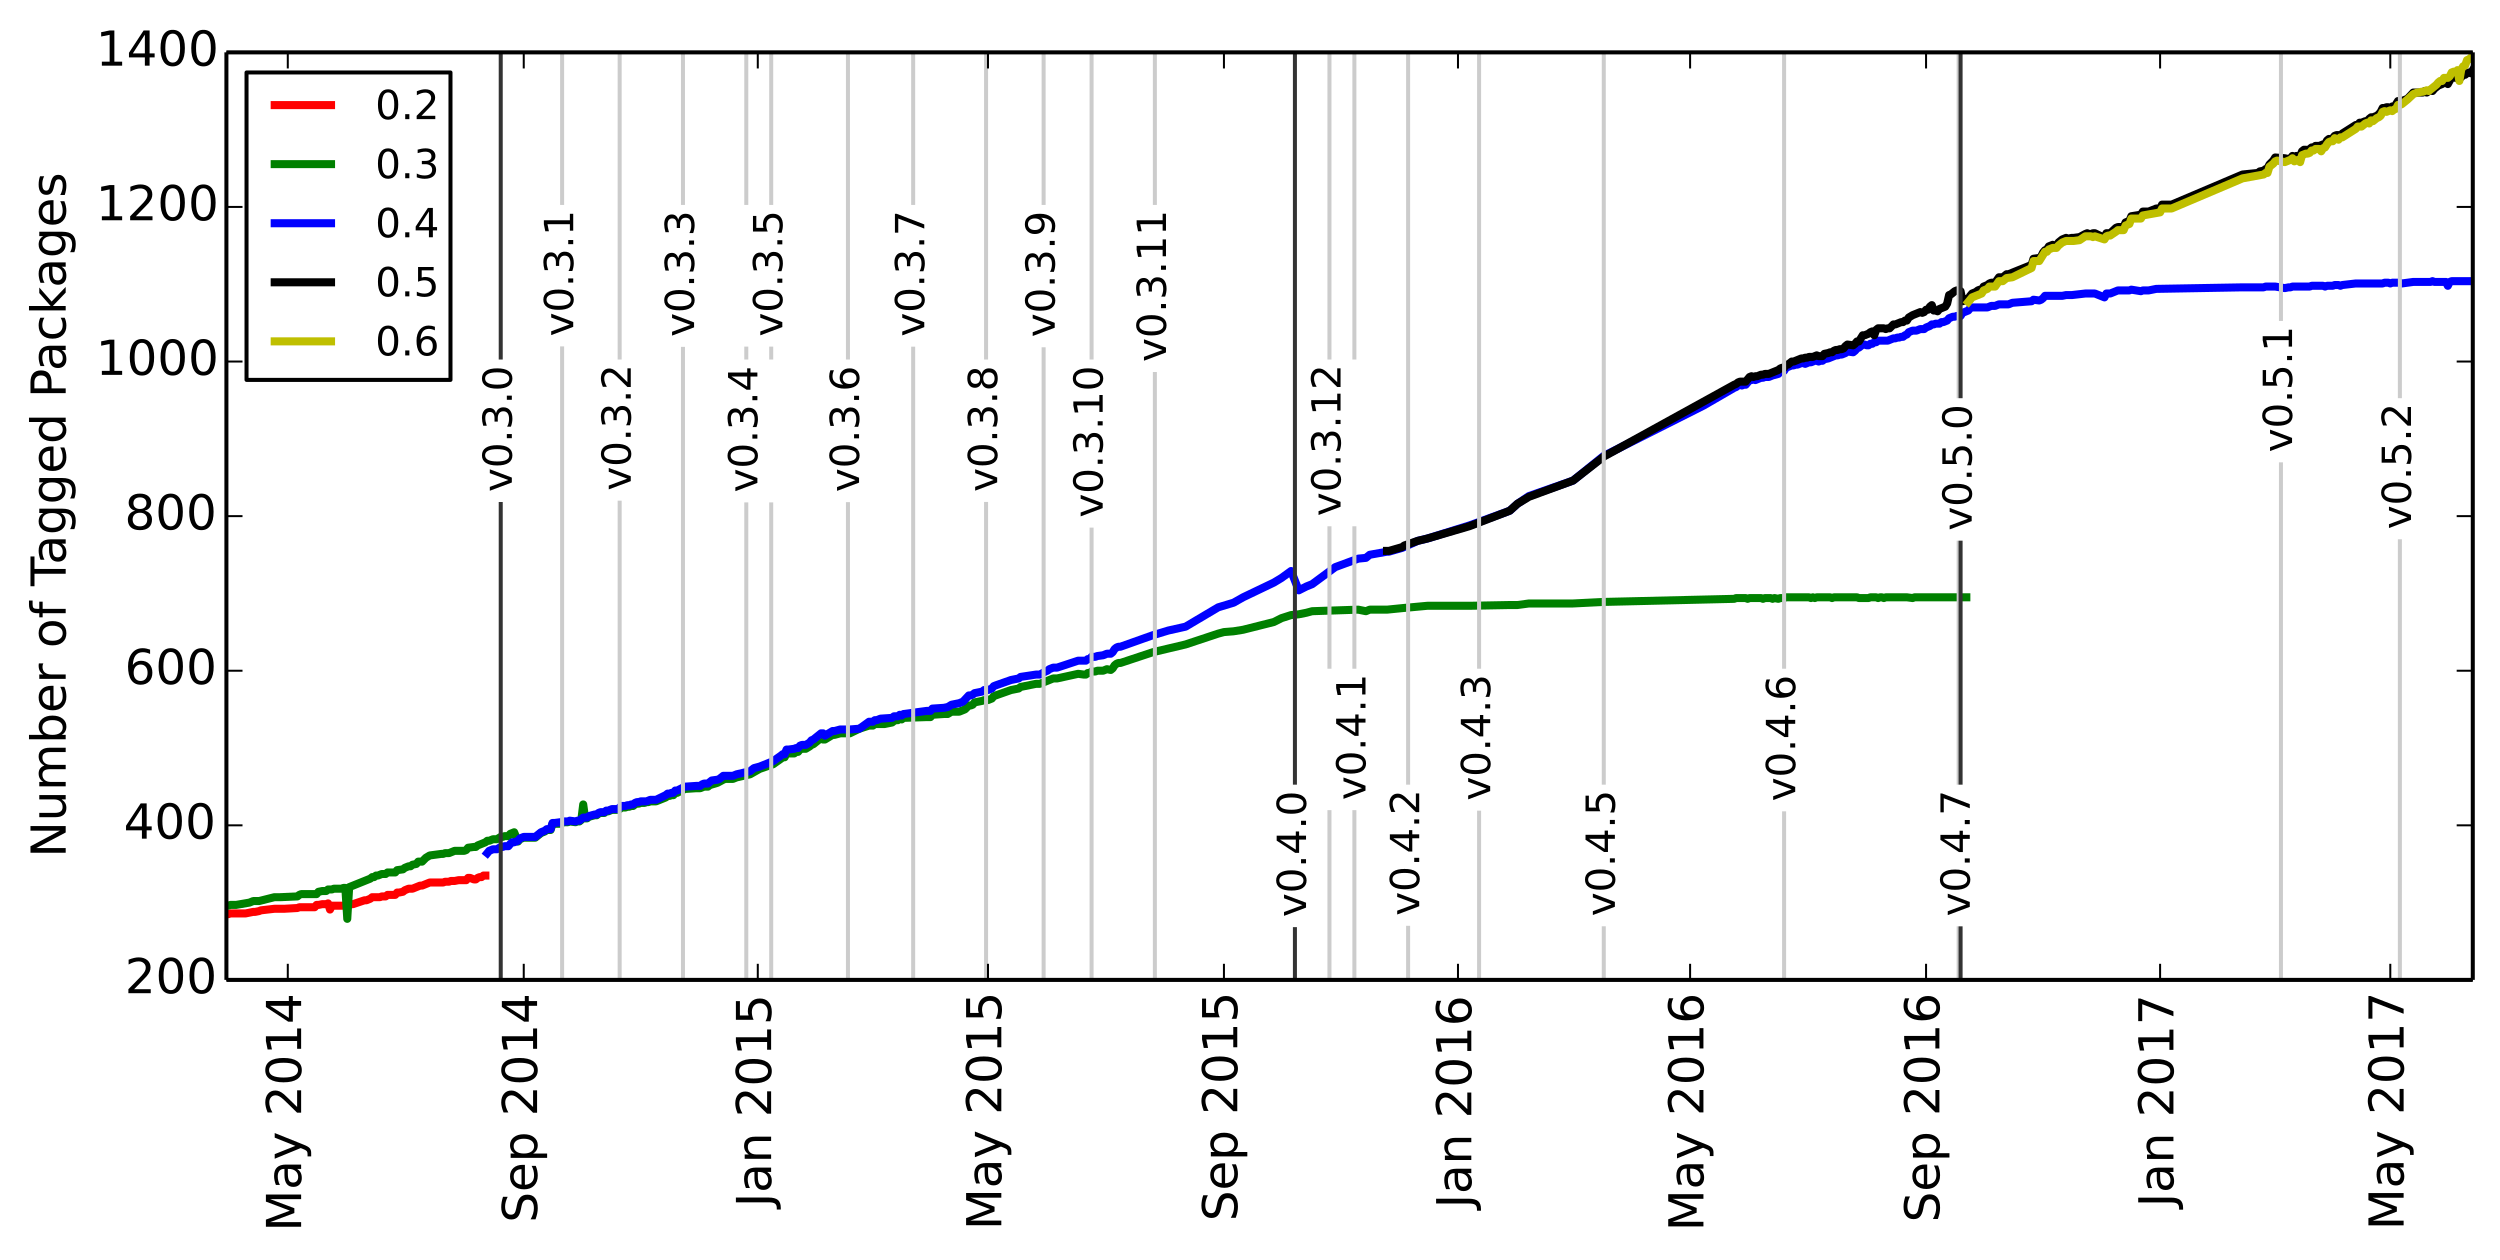 <?xml version="1.0" encoding="utf-8" standalone="no"?>
<!DOCTYPE svg PUBLIC "-//W3C//DTD SVG 1.1//EN"
  "http://www.w3.org/Graphics/SVG/1.1/DTD/svg11.dtd">
<!-- Created with matplotlib (http://matplotlib.org/) -->
<svg height="313pt" version="1.1" viewBox="0 0 621 313" width="621pt" xmlns="http://www.w3.org/2000/svg" xmlns:xlink="http://www.w3.org/1999/xlink">
 <defs>
  <style type="text/css">
*{stroke-linecap:butt;stroke-linejoin:round;}
  </style>
 </defs>
 <g id="figure_1">
  <g id="patch_1">
   <path d="
M0 313.097
L621.439 313.097
L621.439 0
L0 0
z
" style="fill:#ffffff;"/>
  </g>
  <g id="axes_1">
   <g id="patch_2">
    <path d="
M56.239 243.407
L614.239 243.407
L614.239 13.007
L56.239 13.007
z
" style="fill:#ffffff;"/>
   </g>
   <g id="line2d_1">
    <path clip-path="url(#p472e73a826)" d="
M120.568 217.487
L120.092 217.487
L119.615 217.871
L119.139 217.871
L118.662 218.063
L118.186 218.447
L117.709 218.447
L116.756 218.063
L116.28 218.063
L115.803 218.639
L115.327 218.639
L114.374 218.639
L113.897 218.639
L112.944 218.831
L112.468 218.831
L111.991 218.831
L111.515 219.023
L111.038 219.023
L110.562 219.023
L110.085 219.215
L109.609 219.215
L108.179 219.215
L107.702 219.215
L107.226 219.215
L106.749 219.215
L105.796 219.599
L104.843 219.983
L104.367 219.983
L103.89 220.175
L103.414 220.367
L102.461 220.751
L101.984 220.751
L101.508 220.751
L101.031 220.943
L100.555 221.135
L100.078 221.519
L99.125 221.711
L98.649 221.711
L98.172 222.287
L97.696 222.287
L97.219 222.287
L96.743 222.287
L96.266 222.287
L95.79 222.671
L94.837 222.671
L94.36 222.863
L93.883 222.863
L93.407 222.863
L92.93 222.863
L92.454 222.863
L91.977 223.247
L91.501 223.439
L91.024 223.631
L90.548 223.631
L87.689 224.591
L87.212 224.591
L86.736 224.783
L86.259 224.783
L85.783 224.975
L85.306 224.975
L84.83 224.975
L84.353 224.975
L83.877 224.975
L83.4 224.975
L82.924 224.975
L82.447 224.975
L81.971 225.935
L81.494 224.399
L81.018 224.591
L80.541 224.591
L80.064 224.591
L79.112 224.783
L78.635 224.783
L78.159 225.359
L77.682 225.359
L77.205 225.359
L76.729 225.359
L76.252 225.359
L75.776 225.359
L75.299 225.359
L74.823 225.359
L74.346 225.359
L73.87 225.551
L70.534 225.743
L69.581 225.743
L68.152 225.743
L64.816 226.127
L64.34 226.319
L63.386 226.511
L62.91 226.511
L61.957 226.703
L61.004 226.895
L60.527 226.895
L59.574 226.895
L59.098 226.895
L58.621 226.895
L58.145 226.895
L57.668 226.895
L57.192 226.895
L56.715 227.087
L56.239 227.087" style="fill:none;stroke:#ff0000;stroke-linecap:square;stroke-width:2;"/>
   </g>
   <g id="line2d_2">
    <path clip-path="url(#p472e73a826)" d="
M488.439 148.367
L475.573 148.367
L475.096 148.559
L473.667 148.367
L468.425 148.367
L467.948 148.559
L467.472 148.367
L466.995 148.367
L466.519 148.559
L466.042 148.367
L464.613 148.367
L464.136 148.559
L461.754 148.559
L461.277 148.367
L455.559 148.367
L455.082 148.559
L454.606 148.367
L451.27 148.367
L450.794 148.559
L450.317 148.367
L449.841 148.559
L449.364 148.367
L443.646 148.367
L443.17 148.559
L442.217 148.559
L441.74 148.751
L440.787 148.559
L440.31 148.751
L439.834 148.559
L438.404 148.559
L437.928 148.751
L437.451 148.559
L434.592 148.559
L434.116 148.751
L433.639 148.559
L431.257 148.559
L430.78 148.751
L398.377 149.519
L390.753 149.903
L379.793 149.903
L376.934 150.287
L375.028 150.287
L365.021 150.479
L354.538 150.479
L348.343 151.055
L344.531 151.439
L340.242 151.439
L339.289 151.823
L337.383 151.439
L325.947 151.823
L324.517 152.207
L322.611 152.591
L320.705 152.783
L318.322 153.551
L316.416 154.511
L308.792 156.431
L306.41 156.815
L304.027 157.007
L302.597 157.391
L294.497 160.079
L286.396 161.999
L278.295 164.687
L277.819 164.687
L277.342 164.879
L276.866 165.263
L276.389 166.031
L275.913 166.415
L274.96 166.223
L274.006 166.607
L272.577 166.607
L272.1 166.799
L271.147 166.799
L270.671 167.183
L270.194 167.183
L269.718 167.567
L269.241 167.567
L267.812 167.375
L262.57 168.527
L261.617 168.527
L258.281 169.871
L257.328 169.871
L253.516 170.639
L253.04 171.023
L251.134 171.407
L247.322 172.751
L246.845 172.943
L246.369 173.519
L245.416 173.903
L244.462 173.903
L243.986 174.095
L242.08 174.479
L241.603 175.055
L241.127 175.247
L240.65 175.247
L239.697 176.207
L238.268 176.783
L236.362 176.783
L235.409 177.359
L234.456 177.359
L231.597 177.551
L231.12 178.127
L230.167 178.127
L224.449 178.319
L223.972 178.703
L223.496 178.511
L223.019 178.895
L222.543 178.895
L222.066 179.087
L221.59 179.471
L219.684 179.855
L217.301 179.855
L216.825 180.239
L215.872 180.239
L213.489 181.007
L211.106 182.159
L208.724 182.159
L207.294 182.543
L206.818 182.543
L204.912 183.695
L204.435 183.695
L203.959 183.311
L202.053 184.847
L201.576 185.039
L201.1 185.423
L200.147 185.999
L199.193 185.999
L198.717 186.191
L198.24 186.767
L197.764 186.767
L197.287 187.151
L195.381 187.151
L194.905 188.111
L194.428 188.111
L193.952 188.495
L192.046 189.839
L188.71 190.991
L186.328 192.335
L182.992 193.103
L182.039 193.487
L180.133 193.487
L179.656 193.679
L178.227 194.447
L176.321 195.023
L175.844 195.407
L174.891 195.407
L173.938 195.791
L172.985 195.791
L170.126 195.983
L168.22 196.943
L167.743 196.943
L167.267 197.519
L166.79 197.519
L166.314 197.711
L165.837 197.711
L165.361 198.095
L162.978 199.055
L161.549 199.055
L161.072 199.247
L160.596 199.247
L160.119 199.439
L159.166 199.439
L158.69 199.631
L158.213 199.631
L157.737 199.823
L157.26 200.207
L156.784 200.207
L156.307 200.399
L155.831 200.399
L155.354 200.591
L154.401 200.591
L153.924 200.975
L153.448 201.167
L152.018 201.167
L151.065 201.551
L150.589 201.551
L150.112 201.935
L149.159 201.935
L148.683 202.127
L148.206 202.511
L147.73 202.511
L146.3 202.895
L145.824 203.279
L145.347 203.279
L144.871 199.823
L144.394 203.663
L143.918 204.047
L143.441 204.047
L142.965 204.239
L141.535 204.047
L141.059 204.239
L140.106 204.239
L139.152 204.623
L137.246 204.623
L136.77 206.159
L135.817 206.159
L135.34 206.543
L134.387 206.927
L132.958 208.079
L130.099 208.079
L129.146 208.463
L128.669 209.039
L127.716 206.735
L126.763 207.119
L126.287 207.695
L125.334 207.695
L124.857 207.887
L124.381 207.887
L123.427 208.463
L122.474 208.463
L121.521 208.847
L121.045 208.847
L120.568 209.231
L118.662 209.999
L118.186 210.383
L117.709 210.383
L116.28 210.575
L115.803 211.151
L115.327 211.343
L112.944 211.343
L111.515 211.919
L110.562 211.919
L110.085 212.111
L109.609 212.111
L106.749 212.495
L105.796 213.071
L104.843 214.031
L103.89 214.031
L103.414 214.607
L102.461 214.799
L101.984 215.183
L101.508 215.183
L100.555 215.567
L100.078 215.951
L98.649 216.143
L98.172 216.719
L96.266 216.719
L95.79 217.103
L94.837 217.103
L93.883 217.487
L93.407 217.487
L92.93 217.871
L92.454 217.871
L91.977 218.255
L86.736 220.367
L86.259 228.239
L85.783 220.559
L85.306 220.559
L84.83 220.751
L82.924 220.751
L82.447 220.943
L81.494 220.943
L81.018 221.327
L80.064 221.327
L79.112 221.519
L78.635 222.095
L74.823 222.095
L74.346 222.287
L73.87 222.671
L69.581 222.863
L68.152 222.863
L64.34 223.823
L62.91 223.823
L61.957 224.207
L58.621 224.783
L57.192 224.783
L56.715 224.975
L56.239 224.975
L56.239 224.975" style="fill:none;stroke:#008000;stroke-linecap:square;stroke-width:2;"/>
   </g>
   <g id="line2d_3">
    <path clip-path="url(#p472e73a826)" d="
M614.239 69.839
L608.997 69.839
L608.521 70.031
L608.044 70.991
L607.568 70.031
L604.708 70.031
L604.232 69.839
L603.755 70.031
L599.467 70.031
L596.608 70.415
L596.131 70.223
L594.225 70.223
L593.749 70.415
L593.272 70.223
L592.319 70.223
L591.843 70.415
L585.171 70.415
L581.836 70.799
L581.359 70.991
L580.883 70.799
L579.93 70.799
L579.453 70.991
L578.024 70.991
L577.547 71.183
L577.071 70.991
L574.211 70.991
L573.735 71.183
L569.446 71.183
L568.97 71.375
L568.493 71.375
L567.54 71.567
L565.158 71.183
L562.775 71.183
L562.299 71.375
L557.057 71.375
L535.614 71.759
L533.708 72.143
L532.278 72.143
L531.802 72.335
L529.419 71.951
L528.942 72.143
L526.083 72.143
L524.177 72.911
L523.224 72.911
L522.748 73.871
L520.365 72.911
L517.983 72.911
L514.647 73.295
L513.217 73.295
L512.264 73.487
L507.976 73.487
L507.499 74.063
L507.023 74.447
L506.546 74.639
L505.117 74.447
L504.64 74.831
L499.875 75.215
L498.922 75.599
L496.539 75.599
L495.586 75.983
L494.633 75.983
L493.68 76.367
L489.868 76.367
L489.392 76.559
L488.915 77.135
L487.486 77.711
L487.009 78.479
L486.056 78.479
L485.579 78.671
L485.103 78.671
L484.15 79.055
L483.673 79.631
L482.72 80.015
L482.244 80.015
L481.767 80.399
L480.814 80.399
L480.338 80.591
L479.861 80.591
L479.385 80.975
L478.432 81.359
L477.955 81.743
L477.002 81.743
L476.049 82.127
L475.096 82.127
L474.143 82.511
L473.667 83.087
L473.19 83.279
L472.714 83.663
L472.237 83.663
L471.761 83.855
L471.284 83.855
L470.807 84.047
L470.331 84.047
L468.901 84.623
L466.519 84.623
L466.042 85.007
L465.566 85.007
L465.089 85.391
L464.613 85.391
L464.136 85.775
L463.66 85.775
L463.183 85.583
L462.707 85.583
L461.754 86.351
L461.277 86.543
L460.801 87.119
L460.324 87.503
L458.895 87.311
L458.418 87.695
L457.465 88.079
L456.989 88.079
L456.512 88.271
L456.036 88.271
L454.129 89.039
L453.176 89.231
L452.7 89.615
L452.223 89.615
L451.747 89.807
L451.27 89.615
L450.794 89.615
L449.841 89.999
L449.364 89.999
L448.411 90.383
L447.935 90.191
L447.458 90.191
L446.505 90.575
L446.029 90.575
L445.552 90.767
L445.076 90.767
L443.646 91.343
L443.17 92.111
L442.693 92.111
L442.217 92.303
L441.74 92.879
L440.31 93.263
L439.357 93.647
L438.404 93.647
L437.928 93.839
L437.451 93.839
L436.022 94.415
L435.545 94.223
L435.069 94.415
L434.592 94.415
L433.639 95.567
L433.163 95.567
L432.686 95.759
L432.21 95.567
L431.733 95.759
L431.257 96.143
L430.78 96.335
L423.156 100.751
L398.377 113.231
L390.753 119.375
L379.793 123.215
L376.934 125.135
L375.028 126.863
L365.021 130.511
L354.538 133.775
L352.155 134.351
L348.343 136.079
L345.007 137.039
L344.531 137.039
L340.242 137.807
L339.289 138.575
L337.383 138.767
L331.665 140.879
L325.947 145.103
L324.517 145.679
L322.611 146.639
L320.705 141.839
L318.322 143.567
L316.416 144.719
L308.792 148.367
L306.41 149.711
L302.597 150.863
L294.497 155.663
L290.208 156.623
L286.396 157.775
L278.295 160.655
L277.819 160.655
L277.342 160.847
L276.866 161.231
L276.389 161.999
L275.913 162.383
L274.96 162.383
L274.006 162.767
L272.577 162.959
L272.1 163.151
L271.147 163.151
L270.671 163.727
L270.194 163.727
L269.718 164.111
L267.812 164.111
L262.57 165.839
L261.617 165.839
L260.664 166.223
L260.188 166.607
L259.711 166.799
L258.281 167.567
L257.328 167.567
L253.516 168.143
L253.04 168.527
L251.134 168.911
L247.322 170.255
L246.845 170.447
L246.369 171.023
L245.416 171.407
L244.462 171.407
L243.986 171.791
L242.08 172.175
L241.603 172.559
L241.127 172.751
L240.65 172.751
L239.221 174.287
L238.268 174.671
L236.362 175.055
L235.409 175.631
L234.456 175.823
L231.597 176.015
L231.12 176.591
L230.167 176.591
L224.449 177.359
L223.972 177.743
L223.496 177.551
L223.019 177.935
L222.066 177.935
L221.59 178.319
L218.731 178.511
L217.778 178.895
L217.301 178.895
L216.825 179.279
L215.872 179.279
L213.489 181.007
L211.106 181.199
L208.724 181.199
L207.294 181.583
L206.818 181.583
L204.912 182.735
L204.435 182.159
L203.959 182.159
L202.053 183.695
L201.576 183.887
L201.1 184.463
L200.147 185.039
L199.193 185.039
L198.717 185.231
L198.24 185.807
L197.764 185.807
L197.287 185.999
L195.858 186.191
L195.381 186.191
L194.905 187.343
L194.428 187.343
L193.952 187.727
L192.046 189.071
L188.71 190.415
L187.281 190.799
L186.328 191.567
L182.992 192.335
L182.039 192.719
L179.656 192.719
L178.703 193.487
L178.227 193.679
L176.797 193.871
L175.844 194.639
L174.891 194.639
L174.415 194.831
L173.938 195.215
L172.985 195.215
L170.126 195.407
L168.22 196.367
L167.743 196.367
L167.267 196.943
L166.79 196.943
L166.314 197.135
L165.837 197.135
L165.361 197.519
L162.978 198.671
L161.549 198.671
L160.596 199.055
L159.166 199.055
L158.69 199.247
L158.213 199.247
L157.737 199.439
L157.26 199.823
L156.784 199.823
L156.307 200.015
L155.831 200.015
L155.354 200.207
L154.401 200.207
L153.448 200.975
L152.018 200.975
L151.065 201.359
L150.589 201.359
L150.112 201.743
L149.159 201.743
L148.683 201.935
L148.206 202.319
L147.73 202.319
L146.3 202.703
L145.824 203.087
L144.871 203.087
L143.918 203.855
L143.441 203.855
L142.965 204.047
L141.535 203.855
L141.059 204.047
L140.106 204.047
L139.629 204.239
L139.152 204.239
L137.723 204.431
L137.246 204.431
L136.77 205.967
L135.817 205.967
L135.34 206.351
L134.387 206.735
L132.958 207.887
L130.099 207.887
L129.146 208.271
L128.669 208.847
L127.716 209.231
L127.24 209.231
L126.763 209.615
L126.287 210.191
L125.334 210.191
L124.857 210.383
L124.381 210.383
L123.427 210.959
L122.474 210.959
L121.521 211.343
L121.045 211.919
L121.045 211.919" style="fill:none;stroke:#0000ff;stroke-linecap:square;stroke-width:2;"/>
   </g>
   <g id="line2d_4">
    <path clip-path="url(#p472e73a826)" d="
M614.239 17.423
L613.762 18.191
L613.286 17.999
L612.809 18.191
L612.333 18.575
L611.856 18.575
L611.38 19.151
L610.903 18.767
L610.427 18.767
L609.95 19.343
L609.474 19.151
L608.997 19.151
L608.044 20.879
L607.568 20.495
L607.091 20.495
L606.614 20.879
L605.661 21.263
L604.708 22.031
L604.232 22.607
L603.755 22.415
L603.279 22.607
L602.802 22.991
L602.326 22.607
L601.849 22.991
L599.467 22.991
L598.037 24.527
L596.131 25.295
L595.655 25.103
L594.702 26.639
L594.225 26.447
L593.749 26.831
L593.272 26.639
L592.796 26.639
L592.319 26.831
L591.843 26.831
L591.366 27.791
L590.889 28.367
L590.413 28.751
L589.46 29.135
L588.983 29.135
L588.507 29.519
L588.03 30.095
L587.554 30.095
L586.601 30.479
L586.124 30.479
L585.648 31.055
L585.171 31.055
L581.836 33.167
L581.359 33.743
L580.883 33.551
L580.406 33.551
L579.93 33.743
L579.453 34.319
L578.977 34.703
L578.5 34.511
L578.024 34.895
L577.547 35.855
L577.071 35.855
L576.117 36.239
L575.164 36.239
L574.688 36.623
L574.211 36.623
L573.735 37.007
L573.258 37.583
L572.782 37.199
L572.305 37.199
L571.829 37.583
L571.352 38.735
L570.876 38.927
L570.399 38.735
L569.923 38.927
L569.446 38.735
L568.97 39.311
L568.493 39.503
L567.54 39.311
L565.158 39.119
L564.681 39.887
L563.728 40.847
L563.252 41.807
L562.775 41.999
L562.299 42.383
L561.345 42.575
L560.869 42.959
L557.057 43.343
L539.426 50.831
L537.043 50.831
L536.567 51.791
L535.614 51.791
L533.708 52.559
L532.278 52.559
L531.802 53.327
L529.419 53.711
L528.942 54.863
L527.989 55.247
L527.513 56.399
L526.083 56.399
L525.607 56.591
L524.177 57.935
L523.224 57.935
L522.748 59.087
L520.365 57.935
L519.889 57.935
L519.412 58.127
L518.936 58.127
L518.459 57.935
L517.983 58.127
L516.553 58.895
L515.123 59.087
L514.647 59.087
L513.694 59.279
L513.217 59.087
L512.264 59.471
L511.311 60.239
L510.835 61.199
L509.882 60.815
L508.929 61.199
L508.452 61.967
L507.976 62.159
L507.499 62.735
L507.023 63.695
L506.546 64.079
L505.117 64.271
L504.64 65.807
L498.922 68.111
L498.445 68.111
L497.492 68.879
L496.539 68.879
L495.586 70.223
L494.633 70.223
L494.157 70.415
L493.68 70.799
L492.727 71.183
L492.251 71.951
L491.774 71.951
L491.298 72.143
L490.821 72.527
L489.868 72.911
L489.392 73.487
L488.915 74.255
L488.439 74.255
L487.962 74.639
L487.486 74.831
L487.009 72.335
L486.056 72.143
L485.579 72.335
L484.626 73.103
L484.15 73.295
L483.673 75.407
L483.197 76.175
L481.767 76.751
L481.291 77.327
L480.814 77.135
L480.338 77.135
L479.861 75.791
L479.385 76.175
L478.908 76.943
L478.432 76.943
L477.955 77.519
L477.479 77.711
L477.002 77.519
L475.096 78.287
L474.143 78.863
L473.667 79.631
L473.19 79.631
L472.714 80.015
L472.237 80.015
L470.807 80.591
L470.331 80.591
L469.378 81.551
L468.901 81.551
L468.425 81.743
L467.948 81.551
L466.519 81.551
L466.042 81.935
L465.566 83.279
L465.089 82.319
L464.613 82.511
L464.136 82.895
L463.183 83.279
L462.707 83.279
L461.754 84.815
L461.277 84.815
L460.801 85.391
L460.324 85.775
L458.895 85.583
L458.418 85.967
L457.942 86.543
L457.465 86.735
L456.989 86.735
L456.512 86.927
L456.036 86.927
L455.559 87.119
L455.082 87.503
L454.606 87.503
L454.129 87.695
L453.176 87.887
L452.7 88.463
L451.747 88.463
L451.27 88.271
L450.317 88.655
L449.364 88.655
L448.888 88.847
L448.411 88.847
L447.935 89.039
L447.458 89.039
L445.552 89.807
L445.076 89.807
L444.123 90.575
L443.646 90.575
L443.17 91.343
L442.693 91.343
L442.217 91.535
L441.74 91.919
L439.357 92.879
L438.404 92.879
L437.928 93.071
L437.451 93.071
L436.498 93.455
L436.022 93.455
L435.545 93.647
L435.069 93.455
L434.592 93.647
L433.639 94.799
L432.21 94.799
L431.733 94.991
L431.257 95.375
L430.78 95.567
L398.377 113.423
L390.753 119.375
L379.793 123.407
L376.934 125.135
L375.028 126.863
L365.021 130.703
L354.538 133.775
L352.155 134.351
L348.819 135.503
L348.343 135.887
L345.007 136.847
L344.531 136.847
L344.531 136.847" style="fill:none;stroke:#000000;stroke-linecap:square;stroke-width:2;"/>
   </g>
   <g id="line2d_5">
    <path clip-path="url(#p472e73a826)" d="
M614.239 13.775
L613.762 14.351
L613.286 14.735
L612.809 14.927
L612.333 16.271
L611.856 16.463
L611.38 17.231
L610.903 20.111
L610.427 17.423
L609.95 17.999
L609.474 17.807
L608.997 17.999
L608.521 18.959
L608.044 19.343
L607.091 19.343
L606.614 20.111
L606.138 20.111
L605.661 20.495
L605.185 21.071
L603.279 22.607
L602.802 22.415
L601.849 22.799
L601.373 22.799
L600.896 22.991
L600.42 22.991
L599.467 23.375
L598.037 24.719
L596.608 25.871
L596.131 26.063
L595.655 26.063
L595.178 27.023
L594.702 27.215
L594.225 27.599
L593.749 27.407
L592.796 27.791
L592.319 27.599
L591.843 27.791
L591.366 28.751
L590.889 29.135
L590.413 29.327
L589.46 30.095
L588.983 29.903
L588.507 30.671
L588.03 30.479
L587.554 30.671
L586.601 31.439
L585.648 31.439
L585.171 32.015
L581.836 34.127
L581.359 34.127
L580.883 34.703
L579.93 34.319
L579.453 35.087
L578.977 35.087
L578.5 35.279
L578.024 35.855
L577.547 36.623
L577.071 36.815
L576.594 37.583
L576.117 37.007
L575.164 37.007
L574.688 37.391
L574.211 37.391
L573.735 37.967
L573.258 38.159
L572.782 38.159
L571.829 38.543
L571.352 40.271
L570.876 39.695
L569.923 40.079
L569.446 39.311
L568.97 39.695
L567.54 40.271
L565.634 39.887
L565.158 40.079
L564.681 40.655
L563.728 41.423
L563.252 42.959
L562.775 42.959
L562.299 43.343
L557.057 44.303
L539.426 51.791
L537.043 51.791
L536.567 52.751
L532.278 53.519
L531.802 54.287
L529.419 54.287
L528.942 55.631
L527.989 56.015
L527.513 57.167
L526.083 57.167
L525.607 57.551
L524.177 58.511
L523.701 58.511
L523.224 58.703
L522.748 59.471
L520.365 58.703
L519.889 58.895
L519.412 58.703
L517.983 58.703
L516.553 59.663
L515.123 59.855
L513.217 59.855
L512.264 60.239
L511.311 61.007
L510.835 61.583
L509.882 61.583
L508.929 61.967
L508.452 62.543
L507.976 62.543
L506.546 64.847
L505.117 64.847
L504.64 66.575
L499.875 68.879
L498.445 69.071
L497.492 69.839
L496.539 69.839
L495.586 71.183
L494.157 71.183
L493.68 71.759
L492.727 72.143
L492.251 72.911
L489.868 73.871
L488.915 75.023
L488.915 75.023" style="fill:none;stroke:#bfbf00;stroke-linecap:square;stroke-width:2;"/>
   </g>
   <g id="line2d_6">
    <path clip-path="url(#p472e73a826)" d="
M124.381 243.407
L124.381 13.007" style="fill:none;stroke:#333333;stroke-linecap:square;"/>
   </g>
   <g id="line2d_7">
    <path clip-path="url(#p472e73a826)" d="
M139.629 243.407
L139.629 13.007" style="fill:none;stroke:#cccccc;stroke-linecap:square;"/>
   </g>
   <g id="line2d_8">
    <path clip-path="url(#p472e73a826)" d="
M153.924 243.407
L153.924 13.007" style="fill:none;stroke:#cccccc;stroke-linecap:square;"/>
   </g>
   <g id="line2d_9">
    <path clip-path="url(#p472e73a826)" d="
M169.65 243.407
L169.65 13.007" style="fill:none;stroke:#cccccc;stroke-linecap:square;"/>
   </g>
   <g id="line2d_10">
    <path clip-path="url(#p472e73a826)" d="
M185.375 243.407
L185.375 13.007" style="fill:none;stroke:#cccccc;stroke-linecap:square;"/>
   </g>
   <g id="line2d_11">
    <path clip-path="url(#p472e73a826)" d="
M191.569 243.407
L191.569 13.007" style="fill:none;stroke:#cccccc;stroke-linecap:square;"/>
   </g>
   <g id="line2d_12">
    <path clip-path="url(#p472e73a826)" d="
M210.63 243.407
L210.63 13.007" style="fill:none;stroke:#cccccc;stroke-linecap:square;"/>
   </g>
   <g id="line2d_13">
    <path clip-path="url(#p472e73a826)" d="
M226.831 243.407
L226.831 13.007" style="fill:none;stroke:#cccccc;stroke-linecap:square;"/>
   </g>
   <g id="line2d_14">
    <path clip-path="url(#p472e73a826)" d="
M244.939 243.407
L244.939 13.007" style="fill:none;stroke:#cccccc;stroke-linecap:square;"/>
   </g>
   <g id="line2d_15">
    <path clip-path="url(#p472e73a826)" d="
M259.234 243.407
L259.234 13.007" style="fill:none;stroke:#cccccc;stroke-linecap:square;"/>
   </g>
   <g id="line2d_16">
    <path clip-path="url(#p472e73a826)" d="
M271.147 243.407
L271.147 13.007" style="fill:none;stroke:#cccccc;stroke-linecap:square;"/>
   </g>
   <g id="line2d_17">
    <path clip-path="url(#p472e73a826)" d="
M286.872 243.407
L286.872 13.007" style="fill:none;stroke:#cccccc;stroke-linecap:square;"/>
   </g>
   <g id="line2d_18">
    <path clip-path="url(#p472e73a826)" d="
M330.235 243.407
L330.235 13.007" style="fill:none;stroke:#cccccc;stroke-linecap:square;"/>
   </g>
   <g id="line2d_19">
    <path clip-path="url(#p472e73a826)" d="
M321.658 243.407
L321.658 13.007" style="fill:none;stroke:#333333;stroke-linecap:square;"/>
   </g>
   <g id="line2d_20">
    <path clip-path="url(#p472e73a826)" d="
M336.43 243.407
L336.43 13.007" style="fill:none;stroke:#cccccc;stroke-linecap:square;"/>
   </g>
   <g id="line2d_21">
    <path clip-path="url(#p472e73a826)" d="
M349.772 243.407
L349.772 13.007" style="fill:none;stroke:#cccccc;stroke-linecap:square;"/>
   </g>
   <g id="line2d_22">
    <path clip-path="url(#p472e73a826)" d="
M367.404 243.407
L367.404 13.007" style="fill:none;stroke:#cccccc;stroke-linecap:square;"/>
   </g>
   <g id="line2d_23">
    <path clip-path="url(#p472e73a826)" d="
M398.377 243.407
L398.377 13.007" style="fill:none;stroke:#cccccc;stroke-linecap:square;"/>
   </g>
   <g id="line2d_24">
    <path clip-path="url(#p472e73a826)" d="
M443.17 243.407
L443.17 13.007" style="fill:none;stroke:#cccccc;stroke-linecap:square;"/>
   </g>
   <g id="line2d_25">
    <path clip-path="url(#p472e73a826)" d="
M486.533 243.407
L486.533 13.007" style="fill:none;stroke:#cccccc;stroke-linecap:square;"/>
   </g>
   <g id="line2d_26">
    <path clip-path="url(#p472e73a826)" d="
M487.009 243.407
L487.009 13.007" style="fill:none;stroke:#333333;stroke-linecap:square;"/>
   </g>
   <g id="line2d_27">
    <path clip-path="url(#p472e73a826)" d="
M566.587 243.407
L566.587 13.007" style="fill:none;stroke:#cccccc;stroke-linecap:square;"/>
   </g>
   <g id="line2d_28">
    <path clip-path="url(#p472e73a826)" d="
M596.131 243.407
L596.131 13.007" style="fill:none;stroke:#cccccc;stroke-linecap:square;"/>
   </g>
   <g id="matplotlib.axis_1">
    <g id="xtick_1">
     <g id="line2d_29">
      <defs>
       <path d="
M0 0
L0 -4" id="m93b0483c22" style="stroke:#000000;stroke-width:0.5;"/>
      </defs>
      <g>
       <use style="stroke:#000000;stroke-width:0.5;" x="71.487" xlink:href="#m93b0483c22" y="243.407"/>
      </g>
     </g>
     <g id="line2d_30">
      <defs>
       <path d="
M0 0
L0 4" id="m741efc42ff" style="stroke:#000000;stroke-width:0.5;"/>
      </defs>
      <g>
       <use style="stroke:#000000;stroke-width:0.5;" x="71.487" xlink:href="#m741efc42ff" y="13.007"/>
      </g>
     </g>
     <g id="text_1">
      <!-- May 2014 -->
      <defs>
       <path d="
M9.812 72.906
L24.516 72.906
L43.109 23.297
L61.812 72.906
L76.516 72.906
L76.516 0
L66.891 0
L66.891 64.016
L48.094 14.016
L38.188 14.016
L19.391 64.016
L19.391 0
L9.812 0
z
" id="DejaVuSans-4d"/>
       <path d="
M12.406 8.297
L28.516 8.297
L28.516 63.922
L10.984 60.406
L10.984 69.391
L28.422 72.906
L38.281 72.906
L38.281 8.297
L54.391 8.297
L54.391 0
L12.406 0
z
" id="DejaVuSans-31"/>
       <path d="
M31.781 66.406
Q24.172 66.406 20.328 58.906
Q16.5 51.422 16.5 36.375
Q16.5 21.391 20.328 13.891
Q24.172 6.391 31.781 6.391
Q39.453 6.391 43.281 13.891
Q47.125 21.391 47.125 36.375
Q47.125 51.422 43.281 58.906
Q39.453 66.406 31.781 66.406
M31.781 74.219
Q44.047 74.219 50.516 64.516
Q56.984 54.828 56.984 36.375
Q56.984 17.969 50.516 8.266
Q44.047 -1.422 31.781 -1.422
Q19.531 -1.422 13.062 8.266
Q6.594 17.969 6.594 36.375
Q6.594 54.828 13.062 64.516
Q19.531 74.219 31.781 74.219" id="DejaVuSans-30"/>
       <path id="DejaVuSans-20"/>
       <path d="
M19.188 8.297
L53.609 8.297
L53.609 0
L7.328 0
L7.328 8.297
Q12.938 14.109 22.625 23.891
Q32.328 33.688 34.812 36.531
Q39.547 41.844 41.422 45.531
Q43.312 49.219 43.312 52.781
Q43.312 58.594 39.234 62.25
Q35.156 65.922 28.609 65.922
Q23.969 65.922 18.812 64.312
Q13.672 62.703 7.812 59.422
L7.812 69.391
Q13.766 71.781 18.938 73
Q24.125 74.219 28.422 74.219
Q39.75 74.219 46.484 68.547
Q53.219 62.891 53.219 53.422
Q53.219 48.922 51.531 44.891
Q49.859 40.875 45.406 35.406
Q44.188 33.984 37.641 27.219
Q31.109 20.453 19.188 8.297" id="DejaVuSans-32"/>
       <path d="
M32.172 -5.078
Q28.375 -14.844 24.75 -17.812
Q21.141 -20.797 15.094 -20.797
L7.906 -20.797
L7.906 -13.281
L13.188 -13.281
Q16.891 -13.281 18.938 -11.516
Q21 -9.766 23.484 -3.219
L25.094 0.875
L2.984 54.688
L12.5 54.688
L29.594 11.922
L46.688 54.688
L56.203 54.688
z
" id="DejaVuSans-79"/>
       <path d="
M37.797 64.312
L12.891 25.391
L37.797 25.391
z

M35.203 72.906
L47.609 72.906
L47.609 25.391
L58.016 25.391
L58.016 17.188
L47.609 17.188
L47.609 0
L37.797 0
L37.797 17.188
L4.891 17.188
L4.891 26.703
z
" id="DejaVuSans-34"/>
       <path d="
M34.281 27.484
Q23.391 27.484 19.188 25
Q14.984 22.516 14.984 16.5
Q14.984 11.719 18.141 8.906
Q21.297 6.109 26.703 6.109
Q34.188 6.109 38.703 11.406
Q43.219 16.703 43.219 25.484
L43.219 27.484
z

M52.203 31.203
L52.203 0
L43.219 0
L43.219 8.297
Q40.141 3.328 35.547 0.953
Q30.953 -1.422 24.312 -1.422
Q15.922 -1.422 10.953 3.297
Q6 8.016 6 15.922
Q6 25.141 12.172 29.828
Q18.359 34.516 30.609 34.516
L43.219 34.516
L43.219 35.406
Q43.219 41.609 39.141 45
Q35.062 48.391 27.688 48.391
Q23 48.391 18.547 47.266
Q14.109 46.141 10.016 43.891
L10.016 52.203
Q14.938 54.109 19.578 55.047
Q24.219 56 28.609 56
Q40.484 56 46.344 49.844
Q52.203 43.703 52.203 31.203" id="DejaVuSans-61"/>
      </defs>
      <g transform="translate(74.799 305.897)rotate(-90.0)scale(0.12 -0.12)">
       <use xlink:href="#DejaVuSans-4d"/>
       <use x="86.279" xlink:href="#DejaVuSans-61"/>
       <use x="147.559" xlink:href="#DejaVuSans-79"/>
       <use x="206.738" xlink:href="#DejaVuSans-20"/>
       <use x="238.525" xlink:href="#DejaVuSans-32"/>
       <use x="302.148" xlink:href="#DejaVuSans-30"/>
       <use x="365.771" xlink:href="#DejaVuSans-31"/>
       <use x="429.395" xlink:href="#DejaVuSans-34"/>
      </g>
     </g>
    </g>
    <g id="xtick_2">
     <g id="line2d_31">
      <g>
       <use style="stroke:#000000;stroke-width:0.5;" x="130.099" xlink:href="#m93b0483c22" y="243.407"/>
      </g>
     </g>
     <g id="line2d_32">
      <g>
       <use style="stroke:#000000;stroke-width:0.5;" x="130.099" xlink:href="#m741efc42ff" y="13.007"/>
      </g>
     </g>
     <g id="text_2">
      <!-- Sep 2014 -->
      <defs>
       <path d="
M53.516 70.516
L53.516 60.891
Q47.906 63.578 42.922 64.891
Q37.938 66.219 33.297 66.219
Q25.25 66.219 20.875 63.094
Q16.5 59.969 16.5 54.203
Q16.5 49.359 19.406 46.891
Q22.312 44.438 30.422 42.922
L36.375 41.703
Q47.406 39.594 52.656 34.297
Q57.906 29 57.906 20.125
Q57.906 9.516 50.797 4.047
Q43.703 -1.422 29.984 -1.422
Q24.812 -1.422 18.969 -0.25
Q13.141 0.922 6.891 3.219
L6.891 13.375
Q12.891 10.016 18.656 8.297
Q24.422 6.594 29.984 6.594
Q38.422 6.594 43.016 9.906
Q47.609 13.234 47.609 19.391
Q47.609 24.75 44.312 27.781
Q41.016 30.812 33.5 32.328
L27.484 33.5
Q16.453 35.688 11.516 40.375
Q6.594 45.062 6.594 53.422
Q6.594 63.094 13.406 68.656
Q20.219 74.219 32.172 74.219
Q37.312 74.219 42.625 73.281
Q47.953 72.359 53.516 70.516" id="DejaVuSans-53"/>
       <path d="
M56.203 29.594
L56.203 25.203
L14.891 25.203
Q15.484 15.922 20.484 11.062
Q25.484 6.203 34.422 6.203
Q39.594 6.203 44.453 7.469
Q49.312 8.734 54.109 11.281
L54.109 2.781
Q49.266 0.734 44.188 -0.344
Q39.109 -1.422 33.891 -1.422
Q20.797 -1.422 13.156 6.188
Q5.516 13.812 5.516 26.812
Q5.516 40.234 12.766 48.109
Q20.016 56 32.328 56
Q43.359 56 49.781 48.891
Q56.203 41.797 56.203 29.594
M47.219 32.234
Q47.125 39.594 43.094 43.984
Q39.062 48.391 32.422 48.391
Q24.906 48.391 20.391 44.141
Q15.875 39.891 15.188 32.172
z
" id="DejaVuSans-65"/>
       <path d="
M18.109 8.203
L18.109 -20.797
L9.078 -20.797
L9.078 54.688
L18.109 54.688
L18.109 46.391
Q20.953 51.266 25.266 53.625
Q29.594 56 35.594 56
Q45.562 56 51.781 48.094
Q58.016 40.188 58.016 27.297
Q58.016 14.406 51.781 6.484
Q45.562 -1.422 35.594 -1.422
Q29.594 -1.422 25.266 0.953
Q20.953 3.328 18.109 8.203
M48.688 27.297
Q48.688 37.203 44.609 42.844
Q40.531 48.484 33.406 48.484
Q26.266 48.484 22.188 42.844
Q18.109 37.203 18.109 27.297
Q18.109 17.391 22.188 11.75
Q26.266 6.109 33.406 6.109
Q40.531 6.109 44.609 11.75
Q48.688 17.391 48.688 27.297" id="DejaVuSans-70"/>
      </defs>
      <g transform="translate(133.41 303.707)rotate(-90.0)scale(0.12 -0.12)">
       <use xlink:href="#DejaVuSans-53"/>
       <use x="63.477" xlink:href="#DejaVuSans-65"/>
       <use x="125.0" xlink:href="#DejaVuSans-70"/>
       <use x="188.477" xlink:href="#DejaVuSans-20"/>
       <use x="220.264" xlink:href="#DejaVuSans-32"/>
       <use x="283.887" xlink:href="#DejaVuSans-30"/>
       <use x="347.51" xlink:href="#DejaVuSans-31"/>
       <use x="411.133" xlink:href="#DejaVuSans-34"/>
      </g>
     </g>
    </g>
    <g id="xtick_3">
     <g id="line2d_33">
      <g>
       <use style="stroke:#000000;stroke-width:0.5;" x="188.234" xlink:href="#m93b0483c22" y="243.407"/>
      </g>
     </g>
     <g id="line2d_34">
      <g>
       <use style="stroke:#000000;stroke-width:0.5;" x="188.234" xlink:href="#m741efc42ff" y="13.007"/>
      </g>
     </g>
     <g id="text_3">
      <!-- Jan 2015 -->
      <defs>
       <path d="
M54.891 33.016
L54.891 0
L45.906 0
L45.906 32.719
Q45.906 40.484 42.875 44.328
Q39.844 48.188 33.797 48.188
Q26.516 48.188 22.312 43.547
Q18.109 38.922 18.109 30.906
L18.109 0
L9.078 0
L9.078 54.688
L18.109 54.688
L18.109 46.188
Q21.344 51.125 25.703 53.562
Q30.078 56 35.797 56
Q45.219 56 50.047 50.172
Q54.891 44.344 54.891 33.016" id="DejaVuSans-6e"/>
       <path d="
M10.797 72.906
L49.516 72.906
L49.516 64.594
L19.828 64.594
L19.828 46.734
Q21.969 47.469 24.109 47.828
Q26.266 48.188 28.422 48.188
Q40.625 48.188 47.75 41.5
Q54.891 34.812 54.891 23.391
Q54.891 11.625 47.562 5.094
Q40.234 -1.422 26.906 -1.422
Q22.312 -1.422 17.547 -0.641
Q12.797 0.141 7.719 1.703
L7.719 11.625
Q12.109 9.234 16.797 8.062
Q21.484 6.891 26.703 6.891
Q35.156 6.891 40.078 11.328
Q45.016 15.766 45.016 23.391
Q45.016 31 40.078 35.438
Q35.156 39.891 26.703 39.891
Q22.75 39.891 18.812 39.016
Q14.891 38.141 10.797 36.281
z
" id="DejaVuSans-35"/>
       <path d="
M9.812 72.906
L19.672 72.906
L19.672 5.078
Q19.672 -8.109 14.672 -14.062
Q9.672 -20.016 -1.422 -20.016
L-5.172 -20.016
L-5.172 -11.719
L-2.094 -11.719
Q4.438 -11.719 7.125 -8.047
Q9.812 -4.391 9.812 5.078
z
" id="DejaVuSans-4a"/>
      </defs>
      <g transform="translate(191.545 299.832)rotate(-90.0)scale(0.12 -0.12)">
       <use xlink:href="#DejaVuSans-4a"/>
       <use x="29.492" xlink:href="#DejaVuSans-61"/>
       <use x="90.771" xlink:href="#DejaVuSans-6e"/>
       <use x="154.15" xlink:href="#DejaVuSans-20"/>
       <use x="185.938" xlink:href="#DejaVuSans-32"/>
       <use x="249.561" xlink:href="#DejaVuSans-30"/>
       <use x="313.184" xlink:href="#DejaVuSans-31"/>
       <use x="376.807" xlink:href="#DejaVuSans-35"/>
      </g>
     </g>
    </g>
    <g id="xtick_4">
     <g id="line2d_35">
      <g>
       <use style="stroke:#000000;stroke-width:0.5;" x="245.416" xlink:href="#m93b0483c22" y="243.407"/>
      </g>
     </g>
     <g id="line2d_36">
      <g>
       <use style="stroke:#000000;stroke-width:0.5;" x="245.416" xlink:href="#m741efc42ff" y="13.007"/>
      </g>
     </g>
     <g id="text_4">
      <!-- May 2015 -->
      <g transform="translate(248.727 305.522)rotate(-90.0)scale(0.12 -0.12)">
       <use xlink:href="#DejaVuSans-4d"/>
       <use x="86.279" xlink:href="#DejaVuSans-61"/>
       <use x="147.559" xlink:href="#DejaVuSans-79"/>
       <use x="206.738" xlink:href="#DejaVuSans-20"/>
       <use x="238.525" xlink:href="#DejaVuSans-32"/>
       <use x="302.148" xlink:href="#DejaVuSans-30"/>
       <use x="365.771" xlink:href="#DejaVuSans-31"/>
       <use x="429.395" xlink:href="#DejaVuSans-35"/>
      </g>
     </g>
    </g>
    <g id="xtick_5">
     <g id="line2d_37">
      <g>
       <use style="stroke:#000000;stroke-width:0.5;" x="304.027" xlink:href="#m93b0483c22" y="243.407"/>
      </g>
     </g>
     <g id="line2d_38">
      <g>
       <use style="stroke:#000000;stroke-width:0.5;" x="304.027" xlink:href="#m741efc42ff" y="13.007"/>
      </g>
     </g>
     <g id="text_5">
      <!-- Sep 2015 -->
      <g transform="translate(307.338 303.332)rotate(-90.0)scale(0.12 -0.12)">
       <use xlink:href="#DejaVuSans-53"/>
       <use x="63.477" xlink:href="#DejaVuSans-65"/>
       <use x="125.0" xlink:href="#DejaVuSans-70"/>
       <use x="188.477" xlink:href="#DejaVuSans-20"/>
       <use x="220.264" xlink:href="#DejaVuSans-32"/>
       <use x="283.887" xlink:href="#DejaVuSans-30"/>
       <use x="347.51" xlink:href="#DejaVuSans-31"/>
       <use x="411.133" xlink:href="#DejaVuSans-35"/>
      </g>
     </g>
    </g>
    <g id="xtick_6">
     <g id="line2d_39">
      <g>
       <use style="stroke:#000000;stroke-width:0.5;" x="362.162" xlink:href="#m93b0483c22" y="243.407"/>
      </g>
     </g>
     <g id="line2d_40">
      <g>
       <use style="stroke:#000000;stroke-width:0.5;" x="362.162" xlink:href="#m741efc42ff" y="13.007"/>
      </g>
     </g>
     <g id="text_6">
      <!-- Jan 2016 -->
      <defs>
       <path d="
M33.016 40.375
Q26.375 40.375 22.484 35.828
Q18.609 31.297 18.609 23.391
Q18.609 15.531 22.484 10.953
Q26.375 6.391 33.016 6.391
Q39.656 6.391 43.531 10.953
Q47.406 15.531 47.406 23.391
Q47.406 31.297 43.531 35.828
Q39.656 40.375 33.016 40.375
M52.594 71.297
L52.594 62.312
Q48.875 64.062 45.094 64.984
Q41.312 65.922 37.594 65.922
Q27.828 65.922 22.672 59.328
Q17.531 52.734 16.797 39.406
Q19.672 43.656 24.016 45.922
Q28.375 48.188 33.594 48.188
Q44.578 48.188 50.953 41.516
Q57.328 34.859 57.328 23.391
Q57.328 12.156 50.688 5.359
Q44.047 -1.422 33.016 -1.422
Q20.359 -1.422 13.672 8.266
Q6.984 17.969 6.984 36.375
Q6.984 53.656 15.188 63.938
Q23.391 74.219 37.203 74.219
Q40.922 74.219 44.703 73.484
Q48.484 72.75 52.594 71.297" id="DejaVuSans-36"/>
      </defs>
      <g transform="translate(365.473 300.124)rotate(-90.0)scale(0.12 -0.12)">
       <use xlink:href="#DejaVuSans-4a"/>
       <use x="29.492" xlink:href="#DejaVuSans-61"/>
       <use x="90.771" xlink:href="#DejaVuSans-6e"/>
       <use x="154.15" xlink:href="#DejaVuSans-20"/>
       <use x="185.938" xlink:href="#DejaVuSans-32"/>
       <use x="249.561" xlink:href="#DejaVuSans-30"/>
       <use x="313.184" xlink:href="#DejaVuSans-31"/>
       <use x="376.807" xlink:href="#DejaVuSans-36"/>
      </g>
     </g>
    </g>
    <g id="xtick_7">
     <g id="line2d_41">
      <g>
       <use style="stroke:#000000;stroke-width:0.5;" x="419.82" xlink:href="#m93b0483c22" y="243.407"/>
      </g>
     </g>
     <g id="line2d_42">
      <g>
       <use style="stroke:#000000;stroke-width:0.5;" x="419.82" xlink:href="#m741efc42ff" y="13.007"/>
      </g>
     </g>
     <g id="text_7">
      <!-- May 2016 -->
      <g transform="translate(423.132 305.815)rotate(-90.0)scale(0.12 -0.12)">
       <use xlink:href="#DejaVuSans-4d"/>
       <use x="86.279" xlink:href="#DejaVuSans-61"/>
       <use x="147.559" xlink:href="#DejaVuSans-79"/>
       <use x="206.738" xlink:href="#DejaVuSans-20"/>
       <use x="238.525" xlink:href="#DejaVuSans-32"/>
       <use x="302.148" xlink:href="#DejaVuSans-30"/>
       <use x="365.771" xlink:href="#DejaVuSans-31"/>
       <use x="429.395" xlink:href="#DejaVuSans-36"/>
      </g>
     </g>
    </g>
    <g id="xtick_8">
     <g id="line2d_43">
      <g>
       <use style="stroke:#000000;stroke-width:0.5;" x="478.432" xlink:href="#m93b0483c22" y="243.407"/>
      </g>
     </g>
     <g id="line2d_44">
      <g>
       <use style="stroke:#000000;stroke-width:0.5;" x="478.432" xlink:href="#m741efc42ff" y="13.007"/>
      </g>
     </g>
     <g id="text_8">
      <!-- Sep 2016 -->
      <g transform="translate(481.743 303.625)rotate(-90.0)scale(0.12 -0.12)">
       <use xlink:href="#DejaVuSans-53"/>
       <use x="63.477" xlink:href="#DejaVuSans-65"/>
       <use x="125.0" xlink:href="#DejaVuSans-70"/>
       <use x="188.477" xlink:href="#DejaVuSans-20"/>
       <use x="220.264" xlink:href="#DejaVuSans-32"/>
       <use x="283.887" xlink:href="#DejaVuSans-30"/>
       <use x="347.51" xlink:href="#DejaVuSans-31"/>
       <use x="411.133" xlink:href="#DejaVuSans-36"/>
      </g>
     </g>
    </g>
    <g id="xtick_9">
     <g id="line2d_45">
      <g>
       <use style="stroke:#000000;stroke-width:0.5;" x="536.567" xlink:href="#m93b0483c22" y="243.407"/>
      </g>
     </g>
     <g id="line2d_46">
      <g>
       <use style="stroke:#000000;stroke-width:0.5;" x="536.567" xlink:href="#m741efc42ff" y="13.007"/>
      </g>
     </g>
     <g id="text_9">
      <!-- Jan 2017 -->
      <defs>
       <path d="
M8.203 72.906
L55.078 72.906
L55.078 68.703
L28.609 0
L18.312 0
L43.219 64.594
L8.203 64.594
z
" id="DejaVuSans-37"/>
      </defs>
      <g transform="translate(539.878 299.854)rotate(-90.0)scale(0.12 -0.12)">
       <use xlink:href="#DejaVuSans-4a"/>
       <use x="29.492" xlink:href="#DejaVuSans-61"/>
       <use x="90.771" xlink:href="#DejaVuSans-6e"/>
       <use x="154.15" xlink:href="#DejaVuSans-20"/>
       <use x="185.938" xlink:href="#DejaVuSans-32"/>
       <use x="249.561" xlink:href="#DejaVuSans-30"/>
       <use x="313.184" xlink:href="#DejaVuSans-31"/>
       <use x="376.807" xlink:href="#DejaVuSans-37"/>
      </g>
     </g>
    </g>
    <g id="xtick_10">
     <g id="line2d_47">
      <g>
       <use style="stroke:#000000;stroke-width:0.5;" x="593.749" xlink:href="#m93b0483c22" y="243.407"/>
      </g>
     </g>
     <g id="line2d_48">
      <g>
       <use style="stroke:#000000;stroke-width:0.5;" x="593.749" xlink:href="#m741efc42ff" y="13.007"/>
      </g>
     </g>
     <g id="text_10">
      <!-- May 2017 -->
      <g transform="translate(597.06 305.545)rotate(-90.0)scale(0.12 -0.12)">
       <use xlink:href="#DejaVuSans-4d"/>
       <use x="86.279" xlink:href="#DejaVuSans-61"/>
       <use x="147.559" xlink:href="#DejaVuSans-79"/>
       <use x="206.738" xlink:href="#DejaVuSans-20"/>
       <use x="238.525" xlink:href="#DejaVuSans-32"/>
       <use x="302.148" xlink:href="#DejaVuSans-30"/>
       <use x="365.771" xlink:href="#DejaVuSans-31"/>
       <use x="429.395" xlink:href="#DejaVuSans-37"/>
      </g>
     </g>
    </g>
   </g>
   <g id="matplotlib.axis_2">
    <g id="ytick_1">
     <g id="line2d_49">
      <defs>
       <path d="
M0 0
L4 0" id="m728421d6d4" style="stroke:#000000;stroke-width:0.5;"/>
      </defs>
      <g>
       <use style="stroke:#000000;stroke-width:0.5;" x="56.239" xlink:href="#m728421d6d4" y="243.407"/>
      </g>
     </g>
     <g id="line2d_50">
      <defs>
       <path d="
M0 0
L-4 0" id="mcb0005524f" style="stroke:#000000;stroke-width:0.5;"/>
      </defs>
      <g>
       <use style="stroke:#000000;stroke-width:0.5;" x="614.239" xlink:href="#mcb0005524f" y="243.407"/>
      </g>
     </g>
     <g id="text_11">
      <!-- 200 -->
      <g transform="translate(31.01 246.718)scale(0.12 -0.12)">
       <use xlink:href="#DejaVuSans-32"/>
       <use x="63.623" xlink:href="#DejaVuSans-30"/>
       <use x="127.246" xlink:href="#DejaVuSans-30"/>
      </g>
     </g>
    </g>
    <g id="ytick_2">
     <g id="line2d_51">
      <g>
       <use style="stroke:#000000;stroke-width:0.5;" x="56.239" xlink:href="#m728421d6d4" y="205.007"/>
      </g>
     </g>
     <g id="line2d_52">
      <g>
       <use style="stroke:#000000;stroke-width:0.5;" x="614.239" xlink:href="#mcb0005524f" y="205.007"/>
      </g>
     </g>
     <g id="text_12">
      <!-- 400 -->
      <g transform="translate(30.718 208.318)scale(0.12 -0.12)">
       <use xlink:href="#DejaVuSans-34"/>
       <use x="63.623" xlink:href="#DejaVuSans-30"/>
       <use x="127.246" xlink:href="#DejaVuSans-30"/>
      </g>
     </g>
    </g>
    <g id="ytick_3">
     <g id="line2d_53">
      <g>
       <use style="stroke:#000000;stroke-width:0.5;" x="56.239" xlink:href="#m728421d6d4" y="166.607"/>
      </g>
     </g>
     <g id="line2d_54">
      <g>
       <use style="stroke:#000000;stroke-width:0.5;" x="614.239" xlink:href="#mcb0005524f" y="166.607"/>
      </g>
     </g>
     <g id="text_13">
      <!-- 600 -->
      <g transform="translate(30.969 169.918)scale(0.12 -0.12)">
       <use xlink:href="#DejaVuSans-36"/>
       <use x="63.623" xlink:href="#DejaVuSans-30"/>
       <use x="127.246" xlink:href="#DejaVuSans-30"/>
      </g>
     </g>
    </g>
    <g id="ytick_4">
     <g id="line2d_55">
      <g>
       <use style="stroke:#000000;stroke-width:0.5;" x="56.239" xlink:href="#m728421d6d4" y="128.207"/>
      </g>
     </g>
     <g id="line2d_56">
      <g>
       <use style="stroke:#000000;stroke-width:0.5;" x="614.239" xlink:href="#mcb0005524f" y="128.207"/>
      </g>
     </g>
     <g id="text_14">
      <!-- 800 -->
      <defs>
       <path d="
M31.781 34.625
Q24.75 34.625 20.719 30.859
Q16.703 27.094 16.703 20.516
Q16.703 13.922 20.719 10.156
Q24.75 6.391 31.781 6.391
Q38.812 6.391 42.859 10.172
Q46.922 13.969 46.922 20.516
Q46.922 27.094 42.891 30.859
Q38.875 34.625 31.781 34.625
M21.922 38.812
Q15.578 40.375 12.031 44.719
Q8.5 49.078 8.5 55.328
Q8.5 64.062 14.719 69.141
Q20.953 74.219 31.781 74.219
Q42.672 74.219 48.875 69.141
Q55.078 64.062 55.078 55.328
Q55.078 49.078 51.531 44.719
Q48 40.375 41.703 38.812
Q48.828 37.156 52.797 32.312
Q56.781 27.484 56.781 20.516
Q56.781 9.906 50.312 4.234
Q43.844 -1.422 31.781 -1.422
Q19.734 -1.422 13.25 4.234
Q6.781 9.906 6.781 20.516
Q6.781 27.484 10.781 32.312
Q14.797 37.156 21.922 38.812
M18.312 54.391
Q18.312 48.734 21.844 45.562
Q25.391 42.391 31.781 42.391
Q38.141 42.391 41.719 45.562
Q45.312 48.734 45.312 54.391
Q45.312 60.062 41.719 63.234
Q38.141 66.406 31.781 66.406
Q25.391 66.406 21.844 63.234
Q18.312 60.062 18.312 54.391" id="DejaVuSans-38"/>
      </defs>
      <g transform="translate(30.944 131.518)scale(0.12 -0.12)">
       <use xlink:href="#DejaVuSans-38"/>
       <use x="63.623" xlink:href="#DejaVuSans-30"/>
       <use x="127.246" xlink:href="#DejaVuSans-30"/>
      </g>
     </g>
    </g>
    <g id="ytick_5">
     <g id="line2d_57">
      <g>
       <use style="stroke:#000000;stroke-width:0.5;" x="56.239" xlink:href="#m728421d6d4" y="89.807"/>
      </g>
     </g>
     <g id="line2d_58">
      <g>
       <use style="stroke:#000000;stroke-width:0.5;" x="614.239" xlink:href="#mcb0005524f" y="89.807"/>
      </g>
     </g>
     <g id="text_15">
      <!-- 1000 -->
      <g transform="translate(23.814 93.118)scale(0.12 -0.12)">
       <use xlink:href="#DejaVuSans-31"/>
       <use x="63.623" xlink:href="#DejaVuSans-30"/>
       <use x="127.246" xlink:href="#DejaVuSans-30"/>
       <use x="190.869" xlink:href="#DejaVuSans-30"/>
      </g>
     </g>
    </g>
    <g id="ytick_6">
     <g id="line2d_59">
      <g>
       <use style="stroke:#000000;stroke-width:0.5;" x="56.239" xlink:href="#m728421d6d4" y="51.407"/>
      </g>
     </g>
     <g id="line2d_60">
      <g>
       <use style="stroke:#000000;stroke-width:0.5;" x="614.239" xlink:href="#mcb0005524f" y="51.407"/>
      </g>
     </g>
     <g id="text_16">
      <!-- 1200 -->
      <g transform="translate(23.814 54.718)scale(0.12 -0.12)">
       <use xlink:href="#DejaVuSans-31"/>
       <use x="63.623" xlink:href="#DejaVuSans-32"/>
       <use x="127.246" xlink:href="#DejaVuSans-30"/>
       <use x="190.869" xlink:href="#DejaVuSans-30"/>
      </g>
     </g>
    </g>
    <g id="ytick_7">
     <g id="line2d_61">
      <g>
       <use style="stroke:#000000;stroke-width:0.5;" x="56.239" xlink:href="#m728421d6d4" y="13.007"/>
      </g>
     </g>
     <g id="line2d_62">
      <g>
       <use style="stroke:#000000;stroke-width:0.5;" x="614.239" xlink:href="#mcb0005524f" y="13.007"/>
      </g>
     </g>
     <g id="text_17">
      <!-- 1400 -->
      <g transform="translate(23.814 16.318)scale(0.12 -0.12)">
       <use xlink:href="#DejaVuSans-31"/>
       <use x="63.623" xlink:href="#DejaVuSans-34"/>
       <use x="127.246" xlink:href="#DejaVuSans-30"/>
       <use x="190.869" xlink:href="#DejaVuSans-30"/>
      </g>
     </g>
    </g>
    <g id="text_18">
     <!-- Number of Tagged Packages -->
     <defs>
      <path d="
M9.812 72.906
L23.094 72.906
L55.422 11.922
L55.422 72.906
L64.984 72.906
L64.984 0
L51.703 0
L19.391 60.984
L19.391 0
L9.812 0
z
" id="DejaVuSans-4e"/>
      <path d="
M19.672 64.797
L19.672 37.406
L32.078 37.406
Q38.969 37.406 42.719 40.969
Q46.484 44.531 46.484 51.125
Q46.484 57.672 42.719 61.234
Q38.969 64.797 32.078 64.797
z

M9.812 72.906
L32.078 72.906
Q44.344 72.906 50.609 67.359
Q56.891 61.812 56.891 51.125
Q56.891 40.328 50.609 34.812
Q44.344 29.297 32.078 29.297
L19.672 29.297
L19.672 0
L9.812 0
z
" id="DejaVuSans-50"/>
      <path d="
M30.609 48.391
Q23.391 48.391 19.188 42.75
Q14.984 37.109 14.984 27.297
Q14.984 17.484 19.156 11.844
Q23.344 6.203 30.609 6.203
Q37.797 6.203 41.984 11.859
Q46.188 17.531 46.188 27.297
Q46.188 37.016 41.984 42.703
Q37.797 48.391 30.609 48.391
M30.609 56
Q42.328 56 49.016 48.375
Q55.719 40.766 55.719 27.297
Q55.719 13.875 49.016 6.219
Q42.328 -1.422 30.609 -1.422
Q18.844 -1.422 12.172 6.219
Q5.516 13.875 5.516 27.297
Q5.516 40.766 12.172 48.375
Q18.844 56 30.609 56" id="DejaVuSans-6f"/>
      <path d="
M52 44.188
Q55.375 50.25 60.062 53.125
Q64.75 56 71.094 56
Q79.641 56 84.281 50.016
Q88.922 44.047 88.922 33.016
L88.922 0
L79.891 0
L79.891 32.719
Q79.891 40.578 77.094 44.375
Q74.312 48.188 68.609 48.188
Q61.625 48.188 57.562 43.547
Q53.516 38.922 53.516 30.906
L53.516 0
L44.484 0
L44.484 32.719
Q44.484 40.625 41.703 44.406
Q38.922 48.188 33.109 48.188
Q26.219 48.188 22.156 43.531
Q18.109 38.875 18.109 30.906
L18.109 0
L9.078 0
L9.078 54.688
L18.109 54.688
L18.109 46.188
Q21.188 51.219 25.484 53.609
Q29.781 56 35.688 56
Q41.656 56 45.828 52.969
Q50 49.953 52 44.188" id="DejaVuSans-6d"/>
      <path d="
M9.078 75.984
L18.109 75.984
L18.109 31.109
L44.922 54.688
L56.391 54.688
L27.391 29.109
L57.625 0
L45.906 0
L18.109 26.703
L18.109 0
L9.078 0
z
" id="DejaVuSans-6b"/>
      <path d="
M37.109 75.984
L37.109 68.5
L28.516 68.5
Q23.688 68.5 21.797 66.547
Q19.922 64.594 19.922 59.516
L19.922 54.688
L34.719 54.688
L34.719 47.703
L19.922 47.703
L19.922 0
L10.891 0
L10.891 47.703
L2.297 47.703
L2.297 54.688
L10.891 54.688
L10.891 58.5
Q10.891 67.625 15.141 71.797
Q19.391 75.984 28.609 75.984
z
" id="DejaVuSans-66"/>
      <path d="
M8.5 21.578
L8.5 54.688
L17.484 54.688
L17.484 21.922
Q17.484 14.156 20.5 10.266
Q23.531 6.391 29.594 6.391
Q36.859 6.391 41.078 11.031
Q45.312 15.672 45.312 23.688
L45.312 54.688
L54.297 54.688
L54.297 0
L45.312 0
L45.312 8.406
Q42.047 3.422 37.719 1
Q33.406 -1.422 27.688 -1.422
Q18.266 -1.422 13.375 4.438
Q8.5 10.297 8.5 21.578
M31.109 56
z
" id="DejaVuSans-75"/>
      <path d="
M45.406 27.984
Q45.406 37.75 41.375 43.109
Q37.359 48.484 30.078 48.484
Q22.859 48.484 18.828 43.109
Q14.797 37.75 14.797 27.984
Q14.797 18.266 18.828 12.891
Q22.859 7.516 30.078 7.516
Q37.359 7.516 41.375 12.891
Q45.406 18.266 45.406 27.984
M54.391 6.781
Q54.391 -7.172 48.188 -13.984
Q42 -20.797 29.203 -20.797
Q24.469 -20.797 20.266 -20.094
Q16.062 -19.391 12.109 -17.922
L12.109 -9.188
Q16.062 -11.328 19.922 -12.344
Q23.781 -13.375 27.781 -13.375
Q36.625 -13.375 41.016 -8.766
Q45.406 -4.156 45.406 5.172
L45.406 9.625
Q42.625 4.781 38.281 2.391
Q33.938 0 27.875 0
Q17.828 0 11.672 7.656
Q5.516 15.328 5.516 27.984
Q5.516 40.672 11.672 48.328
Q17.828 56 27.875 56
Q33.938 56 38.281 53.609
Q42.625 51.219 45.406 46.391
L45.406 54.688
L54.391 54.688
z
" id="DejaVuSans-67"/>
      <path d="
M45.406 46.391
L45.406 75.984
L54.391 75.984
L54.391 0
L45.406 0
L45.406 8.203
Q42.578 3.328 38.25 0.953
Q33.938 -1.422 27.875 -1.422
Q17.969 -1.422 11.734 6.484
Q5.516 14.406 5.516 27.297
Q5.516 40.188 11.734 48.094
Q17.969 56 27.875 56
Q33.938 56 38.25 53.625
Q42.578 51.266 45.406 46.391
M14.797 27.297
Q14.797 17.391 18.875 11.75
Q22.953 6.109 30.078 6.109
Q37.203 6.109 41.297 11.75
Q45.406 17.391 45.406 27.297
Q45.406 37.203 41.297 42.844
Q37.203 48.484 30.078 48.484
Q22.953 48.484 18.875 42.844
Q14.797 37.203 14.797 27.297" id="DejaVuSans-64"/>
      <path d="
M-0.297 72.906
L61.375 72.906
L61.375 64.594
L35.5 64.594
L35.5 0
L25.594 0
L25.594 64.594
L-0.297 64.594
z
" id="DejaVuSans-54"/>
      <path d="
M48.688 27.297
Q48.688 37.203 44.609 42.844
Q40.531 48.484 33.406 48.484
Q26.266 48.484 22.188 42.844
Q18.109 37.203 18.109 27.297
Q18.109 17.391 22.188 11.75
Q26.266 6.109 33.406 6.109
Q40.531 6.109 44.609 11.75
Q48.688 17.391 48.688 27.297
M18.109 46.391
Q20.953 51.266 25.266 53.625
Q29.594 56 35.594 56
Q45.562 56 51.781 48.094
Q58.016 40.188 58.016 27.297
Q58.016 14.406 51.781 6.484
Q45.562 -1.422 35.594 -1.422
Q29.594 -1.422 25.266 0.953
Q20.953 3.328 18.109 8.203
L18.109 0
L9.078 0
L9.078 75.984
L18.109 75.984
z
" id="DejaVuSans-62"/>
      <path d="
M48.781 52.594
L48.781 44.188
Q44.969 46.297 41.141 47.344
Q37.312 48.391 33.406 48.391
Q24.656 48.391 19.812 42.844
Q14.984 37.312 14.984 27.297
Q14.984 17.281 19.812 11.734
Q24.656 6.203 33.406 6.203
Q37.312 6.203 41.141 7.25
Q44.969 8.297 48.781 10.406
L48.781 2.094
Q45.016 0.344 40.984 -0.531
Q36.969 -1.422 32.422 -1.422
Q20.062 -1.422 12.781 6.344
Q5.516 14.109 5.516 27.297
Q5.516 40.672 12.859 48.328
Q20.219 56 33.016 56
Q37.156 56 41.109 55.141
Q45.062 54.297 48.781 52.594" id="DejaVuSans-63"/>
      <path d="
M44.281 53.078
L44.281 44.578
Q40.484 46.531 36.375 47.5
Q32.281 48.484 27.875 48.484
Q21.188 48.484 17.844 46.438
Q14.5 44.391 14.5 40.281
Q14.5 37.156 16.891 35.375
Q19.281 33.594 26.516 31.984
L29.594 31.297
Q39.156 29.25 43.188 25.516
Q47.219 21.781 47.219 15.094
Q47.219 7.469 41.188 3.016
Q35.156 -1.422 24.609 -1.422
Q20.219 -1.422 15.453 -0.562
Q10.688 0.297 5.422 2
L5.422 11.281
Q10.406 8.688 15.234 7.391
Q20.062 6.109 24.812 6.109
Q31.156 6.109 34.562 8.281
Q37.984 10.453 37.984 14.406
Q37.984 18.062 35.516 20.016
Q33.062 21.969 24.703 23.781
L21.578 24.516
Q13.234 26.266 9.516 29.906
Q5.812 33.547 5.812 39.891
Q5.812 47.609 11.281 51.797
Q16.75 56 26.812 56
Q31.781 56 36.172 55.266
Q40.578 54.547 44.281 53.078" id="DejaVuSans-73"/>
      <path d="
M41.109 46.297
Q39.594 47.172 37.812 47.578
Q36.031 48 33.891 48
Q26.266 48 22.188 43.047
Q18.109 38.094 18.109 28.812
L18.109 0
L9.078 0
L9.078 54.688
L18.109 54.688
L18.109 46.188
Q20.953 51.172 25.484 53.578
Q30.031 56 36.531 56
Q37.453 56 38.578 55.875
Q39.703 55.766 41.062 55.516
z
" id="DejaVuSans-72"/>
     </defs>
     <g transform="translate(16.318 212.989)rotate(-90.0)scale(0.12 -0.12)">
      <use xlink:href="#DejaVuSans-4e"/>
      <use x="74.805" xlink:href="#DejaVuSans-75"/>
      <use x="138.184" xlink:href="#DejaVuSans-6d"/>
      <use x="235.596" xlink:href="#DejaVuSans-62"/>
      <use x="299.072" xlink:href="#DejaVuSans-65"/>
      <use x="360.596" xlink:href="#DejaVuSans-72"/>
      <use x="401.709" xlink:href="#DejaVuSans-20"/>
      <use x="433.496" xlink:href="#DejaVuSans-6f"/>
      <use x="494.678" xlink:href="#DejaVuSans-66"/>
      <use x="529.883" xlink:href="#DejaVuSans-20"/>
      <use x="561.67" xlink:href="#DejaVuSans-54"/>
      <use x="606.254" xlink:href="#DejaVuSans-61"/>
      <use x="667.533" xlink:href="#DejaVuSans-67"/>
      <use x="731.01" xlink:href="#DejaVuSans-67"/>
      <use x="794.486" xlink:href="#DejaVuSans-65"/>
      <use x="856.01" xlink:href="#DejaVuSans-64"/>
      <use x="919.486" xlink:href="#DejaVuSans-20"/>
      <use x="951.273" xlink:href="#DejaVuSans-50"/>
      <use x="1007.076" xlink:href="#DejaVuSans-61"/>
      <use x="1068.355" xlink:href="#DejaVuSans-63"/>
      <use x="1123.336" xlink:href="#DejaVuSans-6b"/>
      <use x="1179.496" xlink:href="#DejaVuSans-61"/>
      <use x="1240.775" xlink:href="#DejaVuSans-67"/>
      <use x="1304.252" xlink:href="#DejaVuSans-65"/>
      <use x="1365.775" xlink:href="#DejaVuSans-73"/>
     </g>
    </g>
   </g>
   <g id="patch_3">
    <path d="
M56.239 13.007
L614.239 13.007" style="fill:none;stroke:#000000;"/>
   </g>
   <g id="patch_4">
    <path d="
M614.239 243.407
L614.239 13.007" style="fill:none;stroke:#000000;"/>
   </g>
   <g id="patch_5">
    <path d="
M56.239 243.407
L614.239 243.407" style="fill:none;stroke:#000000;"/>
   </g>
   <g id="patch_6">
    <path d="
M56.239 243.407
L56.239 13.007" style="fill:none;stroke:#000000;"/>
   </g>
   <g id="text_19">
    <g id="patch_7">
     <path d="
M117.543 124.199
L131.218 124.199
L131.218 89.811
L117.543 89.811
z
" style="fill:#ffffff;stroke:#ffffff;"/>
    </g>
    <!-- v0.3.0 -->
    <defs>
     <path d="
M40.578 39.312
Q47.656 37.797 51.625 33
Q55.609 28.219 55.609 21.188
Q55.609 10.406 48.188 4.484
Q40.766 -1.422 27.094 -1.422
Q22.516 -1.422 17.656 -0.516
Q12.797 0.391 7.625 2.203
L7.625 11.719
Q11.719 9.328 16.594 8.109
Q21.484 6.891 26.812 6.891
Q36.078 6.891 40.938 10.547
Q45.797 14.203 45.797 21.188
Q45.797 27.641 41.281 31.266
Q36.766 34.906 28.719 34.906
L20.219 34.906
L20.219 43.016
L29.109 43.016
Q36.375 43.016 40.234 45.922
Q44.094 48.828 44.094 54.297
Q44.094 59.906 40.109 62.906
Q36.141 65.922 28.719 65.922
Q24.656 65.922 20.016 65.031
Q15.375 64.156 9.812 62.312
L9.812 71.094
Q15.438 72.656 20.344 73.438
Q25.25 74.219 29.594 74.219
Q40.828 74.219 47.359 69.109
Q53.906 64.016 53.906 55.328
Q53.906 49.266 50.438 45.094
Q46.969 40.922 40.578 39.312" id="DejaVuSans-33"/>
     <path d="
M2.984 54.688
L12.5 54.688
L29.594 8.797
L46.688 54.688
L56.203 54.688
L35.688 0
L23.484 0
z
" id="DejaVuSans-76"/>
     <path d="
M10.688 12.406
L21 12.406
L21 0
L10.688 0
z
" id="DejaVuSans-2e"/>
    </defs>
    <g transform="translate(127.139 122.199)rotate(-90.0)scale(0.1 -0.1)">
     <use xlink:href="#DejaVuSans-76"/>
     <use x="59.18" xlink:href="#DejaVuSans-30"/>
     <use x="122.803" xlink:href="#DejaVuSans-2e"/>
     <use x="154.59" xlink:href="#DejaVuSans-33"/>
     <use x="218.213" xlink:href="#DejaVuSans-2e"/>
     <use x="250.0" xlink:href="#DejaVuSans-30"/>
    </g>
   </g>
   <g id="text_20">
    <g id="patch_8">
     <path d="
M132.792 85.54
L146.466 85.54
L146.466 51.411
L132.792 51.411
z
" style="fill:#ffffff;stroke:#ffffff;"/>
    </g>
    <!-- v0.3.1 -->
    <g transform="translate(142.387 83.54)rotate(-90.0)scale(0.1 -0.1)">
     <use xlink:href="#DejaVuSans-76"/>
     <use x="59.18" xlink:href="#DejaVuSans-30"/>
     <use x="122.803" xlink:href="#DejaVuSans-2e"/>
     <use x="154.59" xlink:href="#DejaVuSans-33"/>
     <use x="218.213" xlink:href="#DejaVuSans-2e"/>
     <use x="250.0" xlink:href="#DejaVuSans-31"/>
    </g>
   </g>
   <g id="text_21">
    <g id="patch_9">
     <path d="
M147.087 123.862
L160.762 123.862
L160.762 89.811
L147.087 89.811
z
" style="fill:#ffffff;stroke:#ffffff;"/>
    </g>
    <!-- v0.3.2 -->
    <g transform="translate(156.683 121.862)rotate(-90.0)scale(0.1 -0.1)">
     <use xlink:href="#DejaVuSans-76"/>
     <use x="59.18" xlink:href="#DejaVuSans-30"/>
     <use x="122.803" xlink:href="#DejaVuSans-2e"/>
     <use x="154.59" xlink:href="#DejaVuSans-33"/>
     <use x="218.213" xlink:href="#DejaVuSans-2e"/>
     <use x="250.0" xlink:href="#DejaVuSans-32"/>
    </g>
   </g>
   <g id="text_22">
    <g id="patch_10">
     <path d="
M162.812 85.662
L176.487 85.662
L176.487 51.411
L162.812 51.411
z
" style="fill:#ffffff;stroke:#ffffff;"/>
    </g>
    <!-- v0.3.3 -->
    <g transform="translate(172.408 83.662)rotate(-90.0)scale(0.1 -0.1)">
     <use xlink:href="#DejaVuSans-76"/>
     <use x="59.18" xlink:href="#DejaVuSans-30"/>
     <use x="122.803" xlink:href="#DejaVuSans-2e"/>
     <use x="154.59" xlink:href="#DejaVuSans-33"/>
     <use x="218.213" xlink:href="#DejaVuSans-2e"/>
     <use x="250.0" xlink:href="#DejaVuSans-33"/>
    </g>
   </g>
   <g id="text_23">
    <g id="patch_11">
     <path d="
M178.537 124.302
L192.212 124.302
L192.212 89.811
L178.537 89.811
z
" style="fill:#ffffff;stroke:#ffffff;"/>
    </g>
    <!-- v0.3.4 -->
    <g transform="translate(188.133 122.302)rotate(-90.0)scale(0.1 -0.1)">
     <use xlink:href="#DejaVuSans-76"/>
     <use x="59.18" xlink:href="#DejaVuSans-30"/>
     <use x="122.803" xlink:href="#DejaVuSans-2e"/>
     <use x="154.59" xlink:href="#DejaVuSans-33"/>
     <use x="218.213" xlink:href="#DejaVuSans-2e"/>
     <use x="250.0" xlink:href="#DejaVuSans-34"/>
    </g>
   </g>
   <g id="text_24">
    <g id="patch_12">
     <path d="
M184.732 85.59
L198.406 85.59
L198.406 51.411
L184.732 51.411
z
" style="fill:#ffffff;stroke:#ffffff;"/>
    </g>
    <!-- v0.3.5 -->
    <g transform="translate(194.328 83.59)rotate(-90.0)scale(0.1 -0.1)">
     <use xlink:href="#DejaVuSans-76"/>
     <use x="59.18" xlink:href="#DejaVuSans-30"/>
     <use x="122.803" xlink:href="#DejaVuSans-2e"/>
     <use x="154.59" xlink:href="#DejaVuSans-33"/>
     <use x="218.213" xlink:href="#DejaVuSans-2e"/>
     <use x="250.0" xlink:href="#DejaVuSans-35"/>
    </g>
   </g>
   <g id="text_25">
    <g id="patch_13">
     <path d="
M203.793 124.234
L217.467 124.234
L217.467 89.811
L203.793 89.811
z
" style="fill:#ffffff;stroke:#ffffff;"/>
    </g>
    <!-- v0.3.6 -->
    <g transform="translate(213.388 122.234)rotate(-90.0)scale(0.1 -0.1)">
     <use xlink:href="#DejaVuSans-76"/>
     <use x="59.18" xlink:href="#DejaVuSans-30"/>
     <use x="122.803" xlink:href="#DejaVuSans-2e"/>
     <use x="154.59" xlink:href="#DejaVuSans-33"/>
     <use x="218.213" xlink:href="#DejaVuSans-2e"/>
     <use x="250.0" xlink:href="#DejaVuSans-36"/>
    </g>
   </g>
   <g id="text_26">
    <g id="patch_14">
     <path d="
M219.994 85.609
L233.669 85.609
L233.669 51.411
L219.994 51.411
z
" style="fill:#ffffff;stroke:#ffffff;"/>
    </g>
    <!-- v0.3.7 -->
    <g transform="translate(229.59 83.609)rotate(-90.0)scale(0.1 -0.1)">
     <use xlink:href="#DejaVuSans-76"/>
     <use x="59.18" xlink:href="#DejaVuSans-30"/>
     <use x="122.803" xlink:href="#DejaVuSans-2e"/>
     <use x="154.59" xlink:href="#DejaVuSans-33"/>
     <use x="218.213" xlink:href="#DejaVuSans-2e"/>
     <use x="250.0" xlink:href="#DejaVuSans-37"/>
    </g>
   </g>
   <g id="text_27">
    <g id="patch_15">
     <path d="
M238.102 124.179
L251.776 124.179
L251.776 89.811
L238.102 89.811
z
" style="fill:#ffffff;stroke:#ffffff;"/>
    </g>
    <!-- v0.3.8 -->
    <g transform="translate(247.697 122.179)rotate(-90.0)scale(0.1 -0.1)">
     <use xlink:href="#DejaVuSans-76"/>
     <use x="59.18" xlink:href="#DejaVuSans-30"/>
     <use x="122.803" xlink:href="#DejaVuSans-2e"/>
     <use x="154.59" xlink:href="#DejaVuSans-33"/>
     <use x="218.213" xlink:href="#DejaVuSans-2e"/>
     <use x="250.0" xlink:href="#DejaVuSans-38"/>
    </g>
   </g>
   <g id="text_28">
    <g id="patch_16">
     <path d="
M252.397 85.76
L266.072 85.76
L266.072 51.411
L252.397 51.411
z
" style="fill:#ffffff;stroke:#ffffff;"/>
    </g>
    <!-- v0.3.9 -->
    <defs>
     <path d="
M10.984 1.516
L10.984 10.5
Q14.703 8.734 18.5 7.812
Q22.312 6.891 25.984 6.891
Q35.75 6.891 40.891 13.453
Q46.047 20.016 46.781 33.406
Q43.953 29.203 39.594 26.953
Q35.25 24.703 29.984 24.703
Q19.047 24.703 12.672 31.312
Q6.297 37.938 6.297 49.422
Q6.297 60.641 12.938 67.422
Q19.578 74.219 30.609 74.219
Q43.266 74.219 49.922 64.516
Q56.594 54.828 56.594 36.375
Q56.594 19.141 48.406 8.859
Q40.234 -1.422 26.422 -1.422
Q22.703 -1.422 18.891 -0.688
Q15.094 0.047 10.984 1.516
M30.609 32.422
Q37.25 32.422 41.125 36.953
Q45.016 41.5 45.016 49.422
Q45.016 57.281 41.125 61.844
Q37.25 66.406 30.609 66.406
Q23.969 66.406 20.094 61.844
Q16.219 57.281 16.219 49.422
Q16.219 41.5 20.094 36.953
Q23.969 32.422 30.609 32.422" id="DejaVuSans-39"/>
    </defs>
    <g transform="translate(261.993 83.76)rotate(-90.0)scale(0.1 -0.1)">
     <use xlink:href="#DejaVuSans-76"/>
     <use x="59.18" xlink:href="#DejaVuSans-30"/>
     <use x="122.803" xlink:href="#DejaVuSans-2e"/>
     <use x="154.59" xlink:href="#DejaVuSans-33"/>
     <use x="218.213" xlink:href="#DejaVuSans-2e"/>
     <use x="250.0" xlink:href="#DejaVuSans-39"/>
    </g>
   </g>
   <g id="text_29">
    <g id="patch_17">
     <path d="
M264.31 130.559
L277.985 130.559
L277.985 89.811
L264.31 89.811
z
" style="fill:#ffffff;stroke:#ffffff;"/>
    </g>
    <!-- v0.3.10 -->
    <g transform="translate(273.906 128.559)rotate(-90.0)scale(0.1 -0.1)">
     <use xlink:href="#DejaVuSans-76"/>
     <use x="59.18" xlink:href="#DejaVuSans-30"/>
     <use x="122.803" xlink:href="#DejaVuSans-2e"/>
     <use x="154.59" xlink:href="#DejaVuSans-33"/>
     <use x="218.213" xlink:href="#DejaVuSans-2e"/>
     <use x="250.0" xlink:href="#DejaVuSans-31"/>
     <use x="313.623" xlink:href="#DejaVuSans-30"/>
    </g>
   </g>
   <g id="text_30">
    <g id="patch_18">
     <path d="
M280.035 91.9
L293.71 91.9
L293.71 51.411
L280.035 51.411
z
" style="fill:#ffffff;stroke:#ffffff;"/>
    </g>
    <!-- v0.3.11 -->
    <g transform="translate(289.631 89.9)rotate(-90.0)scale(0.1 -0.1)">
     <use xlink:href="#DejaVuSans-76"/>
     <use x="59.18" xlink:href="#DejaVuSans-30"/>
     <use x="122.803" xlink:href="#DejaVuSans-2e"/>
     <use x="154.59" xlink:href="#DejaVuSans-33"/>
     <use x="218.213" xlink:href="#DejaVuSans-2e"/>
     <use x="250.0" xlink:href="#DejaVuSans-31"/>
     <use x="313.623" xlink:href="#DejaVuSans-31"/>
    </g>
   </g>
   <g id="text_31">
    <g id="patch_19">
     <path d="
M323.398 130.222
L337.072 130.222
L337.072 89.811
L323.398 89.811
z
" style="fill:#ffffff;stroke:#ffffff;"/>
    </g>
    <!-- v0.3.12 -->
    <g transform="translate(332.994 128.222)rotate(-90.0)scale(0.1 -0.1)">
     <use xlink:href="#DejaVuSans-76"/>
     <use x="59.18" xlink:href="#DejaVuSans-30"/>
     <use x="122.803" xlink:href="#DejaVuSans-2e"/>
     <use x="154.59" xlink:href="#DejaVuSans-33"/>
     <use x="218.213" xlink:href="#DejaVuSans-2e"/>
     <use x="250.0" xlink:href="#DejaVuSans-31"/>
     <use x="313.623" xlink:href="#DejaVuSans-32"/>
    </g>
   </g>
   <g id="text_32">
    <g id="patch_20">
     <path d="
M314.821 229.799
L328.495 229.799
L328.495 195.411
L314.821 195.411
z
" style="fill:#ffffff;stroke:#ffffff;"/>
    </g>
    <!-- v0.4.0 -->
    <g transform="translate(324.416 227.799)rotate(-90.0)scale(0.1 -0.1)">
     <use xlink:href="#DejaVuSans-76"/>
     <use x="59.18" xlink:href="#DejaVuSans-30"/>
     <use x="122.803" xlink:href="#DejaVuSans-2e"/>
     <use x="154.59" xlink:href="#DejaVuSans-34"/>
     <use x="218.213" xlink:href="#DejaVuSans-2e"/>
     <use x="250.0" xlink:href="#DejaVuSans-30"/>
    </g>
   </g>
   <g id="text_33">
    <g id="patch_21">
     <path d="
M329.593 200.74
L343.267 200.74
L343.267 166.611
L329.593 166.611
z
" style="fill:#ffffff;stroke:#ffffff;"/>
    </g>
    <!-- v0.4.1 -->
    <g transform="translate(339.188 198.74)rotate(-90.0)scale(0.1 -0.1)">
     <use xlink:href="#DejaVuSans-76"/>
     <use x="59.18" xlink:href="#DejaVuSans-30"/>
     <use x="122.803" xlink:href="#DejaVuSans-2e"/>
     <use x="154.59" xlink:href="#DejaVuSans-34"/>
     <use x="218.213" xlink:href="#DejaVuSans-2e"/>
     <use x="250.0" xlink:href="#DejaVuSans-31"/>
    </g>
   </g>
   <g id="text_34">
    <g id="patch_22">
     <path d="
M342.935 229.462
L356.61 229.462
L356.61 195.411
L342.935 195.411
z
" style="fill:#ffffff;stroke:#ffffff;"/>
    </g>
    <!-- v0.4.2 -->
    <g transform="translate(352.531 227.462)rotate(-90.0)scale(0.1 -0.1)">
     <use xlink:href="#DejaVuSans-76"/>
     <use x="59.18" xlink:href="#DejaVuSans-30"/>
     <use x="122.803" xlink:href="#DejaVuSans-2e"/>
     <use x="154.59" xlink:href="#DejaVuSans-34"/>
     <use x="218.213" xlink:href="#DejaVuSans-2e"/>
     <use x="250.0" xlink:href="#DejaVuSans-32"/>
    </g>
   </g>
   <g id="text_35">
    <g id="patch_23">
     <path d="
M360.566 200.862
L374.241 200.862
L374.241 166.611
L360.566 166.611
z
" style="fill:#ffffff;stroke:#ffffff;"/>
    </g>
    <!-- v0.4.3 -->
    <g transform="translate(370.162 198.862)rotate(-90.0)scale(0.1 -0.1)">
     <use xlink:href="#DejaVuSans-76"/>
     <use x="59.18" xlink:href="#DejaVuSans-30"/>
     <use x="122.803" xlink:href="#DejaVuSans-2e"/>
     <use x="154.59" xlink:href="#DejaVuSans-34"/>
     <use x="218.213" xlink:href="#DejaVuSans-2e"/>
     <use x="250.0" xlink:href="#DejaVuSans-33"/>
    </g>
   </g>
   <g id="text_36">
    <g id="patch_24">
     <path d="
M391.54 229.59
L405.214 229.59
L405.214 195.411
L391.54 195.411
z
" style="fill:#ffffff;stroke:#ffffff;"/>
    </g>
    <!-- v0.4.5 -->
    <g transform="translate(401.135 227.59)rotate(-90.0)scale(0.1 -0.1)">
     <use xlink:href="#DejaVuSans-76"/>
     <use x="59.18" xlink:href="#DejaVuSans-30"/>
     <use x="122.803" xlink:href="#DejaVuSans-2e"/>
     <use x="154.59" xlink:href="#DejaVuSans-34"/>
     <use x="218.213" xlink:href="#DejaVuSans-2e"/>
     <use x="250.0" xlink:href="#DejaVuSans-35"/>
    </g>
   </g>
   <g id="text_37">
    <g id="patch_25">
     <path d="
M436.332 201.034
L450.007 201.034
L450.007 166.611
L436.332 166.611
z
" style="fill:#ffffff;stroke:#ffffff;"/>
    </g>
    <!-- v0.4.6 -->
    <g transform="translate(445.928 199.034)rotate(-90.0)scale(0.1 -0.1)">
     <use xlink:href="#DejaVuSans-76"/>
     <use x="59.18" xlink:href="#DejaVuSans-30"/>
     <use x="122.803" xlink:href="#DejaVuSans-2e"/>
     <use x="154.59" xlink:href="#DejaVuSans-34"/>
     <use x="218.213" xlink:href="#DejaVuSans-2e"/>
     <use x="250.0" xlink:href="#DejaVuSans-36"/>
    </g>
   </g>
   <g id="text_38">
    <g id="patch_26">
     <path d="
M479.695 229.609
L493.37 229.609
L493.37 195.411
L479.695 195.411
z
" style="fill:#ffffff;stroke:#ffffff;"/>
    </g>
    <!-- v0.4.7 -->
    <g transform="translate(489.291 227.609)rotate(-90.0)scale(0.1 -0.1)">
     <use xlink:href="#DejaVuSans-76"/>
     <use x="59.18" xlink:href="#DejaVuSans-30"/>
     <use x="122.803" xlink:href="#DejaVuSans-2e"/>
     <use x="154.59" xlink:href="#DejaVuSans-34"/>
     <use x="218.213" xlink:href="#DejaVuSans-2e"/>
     <use x="250.0" xlink:href="#DejaVuSans-37"/>
    </g>
   </g>
   <g id="text_39">
    <g id="patch_27">
     <path d="
M480.172 133.799
L493.846 133.799
L493.846 99.412
L480.172 99.412
z
" style="fill:#ffffff;stroke:#ffffff;"/>
    </g>
    <!-- v0.5.0 -->
    <g transform="translate(489.767 131.799)rotate(-90.0)scale(0.1 -0.1)">
     <use xlink:href="#DejaVuSans-76"/>
     <use x="59.18" xlink:href="#DejaVuSans-30"/>
     <use x="122.803" xlink:href="#DejaVuSans-2e"/>
     <use x="154.59" xlink:href="#DejaVuSans-35"/>
     <use x="218.213" xlink:href="#DejaVuSans-2e"/>
     <use x="250.0" xlink:href="#DejaVuSans-30"/>
    </g>
   </g>
   <g id="text_40">
    <g id="patch_28">
     <path d="
M559.75 114.34
L573.424 114.34
L573.424 80.212
L559.75 80.212
z
" style="fill:#ffffff;stroke:#ffffff;"/>
    </g>
    <!-- v0.5.1 -->
    <g transform="translate(569.345 112.34)rotate(-90.0)scale(0.1 -0.1)">
     <use xlink:href="#DejaVuSans-76"/>
     <use x="59.18" xlink:href="#DejaVuSans-30"/>
     <use x="122.803" xlink:href="#DejaVuSans-2e"/>
     <use x="154.59" xlink:href="#DejaVuSans-35"/>
     <use x="218.213" xlink:href="#DejaVuSans-2e"/>
     <use x="250.0" xlink:href="#DejaVuSans-31"/>
    </g>
   </g>
   <g id="text_41">
    <g id="patch_29">
     <path d="
M589.294 133.462
L602.968 133.462
L602.968 99.412
L589.294 99.412
z
" style="fill:#ffffff;stroke:#ffffff;"/>
    </g>
    <!-- v0.5.2 -->
    <g transform="translate(598.889 131.462)rotate(-90.0)scale(0.1 -0.1)">
     <use xlink:href="#DejaVuSans-76"/>
     <use x="59.18" xlink:href="#DejaVuSans-30"/>
     <use x="122.803" xlink:href="#DejaVuSans-2e"/>
     <use x="154.59" xlink:href="#DejaVuSans-35"/>
     <use x="218.213" xlink:href="#DejaVuSans-2e"/>
     <use x="250.0" xlink:href="#DejaVuSans-32"/>
    </g>
   </g>
   <g id="legend_1">
    <g id="patch_30">
     <path d="
M61.237 94.365
L111.899 94.365
L111.899 18.005
L61.237 18.005
L61.237 94.365
z
" style="fill:#ffffff;stroke:#000000;"/>
    </g>
    <g id="line2d_63">
     <path d="
M68.234 26.1
L82.228 26.1" style="fill:none;stroke:#ff0000;stroke-linecap:square;stroke-width:2;"/>
    </g>
    <g id="line2d_64"/>
    <g id="text_42">
     <!-- 0.2 -->
     <g transform="translate(93.224 29.599)scale(0.1 -0.1)">
      <use xlink:href="#DejaVuSans-30"/>
      <use x="63.623" xlink:href="#DejaVuSans-2e"/>
      <use x="95.41" xlink:href="#DejaVuSans-32"/>
     </g>
    </g>
    <g id="line2d_65">
     <path d="
M68.234 40.772
L82.228 40.772" style="fill:none;stroke:#008000;stroke-linecap:square;stroke-width:2;"/>
    </g>
    <g id="line2d_66"/>
    <g id="text_43">
     <!-- 0.3 -->
     <g transform="translate(93.224 44.271)scale(0.1 -0.1)">
      <use xlink:href="#DejaVuSans-30"/>
      <use x="63.623" xlink:href="#DejaVuSans-2e"/>
      <use x="95.41" xlink:href="#DejaVuSans-33"/>
     </g>
    </g>
    <g id="line2d_67">
     <path d="
M68.234 55.445
L82.228 55.445" style="fill:none;stroke:#0000ff;stroke-linecap:square;stroke-width:2;"/>
    </g>
    <g id="line2d_68"/>
    <g id="text_44">
     <!-- 0.4 -->
     <g transform="translate(93.224 58.943)scale(0.1 -0.1)">
      <use xlink:href="#DejaVuSans-30"/>
      <use x="63.623" xlink:href="#DejaVuSans-2e"/>
      <use x="95.41" xlink:href="#DejaVuSans-34"/>
     </g>
    </g>
    <g id="line2d_69">
     <path d="
M68.234 70.117
L82.228 70.117" style="fill:none;stroke:#000000;stroke-linecap:square;stroke-width:2;"/>
    </g>
    <g id="line2d_70"/>
    <g id="text_45">
     <!-- 0.5 -->
     <g transform="translate(93.224 73.615)scale(0.1 -0.1)">
      <use xlink:href="#DejaVuSans-30"/>
      <use x="63.623" xlink:href="#DejaVuSans-2e"/>
      <use x="95.41" xlink:href="#DejaVuSans-35"/>
     </g>
    </g>
    <g id="line2d_71">
     <path d="
M68.234 84.789
L82.228 84.789" style="fill:none;stroke:#bfbf00;stroke-linecap:square;stroke-width:2;"/>
    </g>
    <g id="line2d_72"/>
    <g id="text_46">
     <!-- 0.6 -->
     <g transform="translate(93.224 88.288)scale(0.1 -0.1)">
      <use xlink:href="#DejaVuSans-30"/>
      <use x="63.623" xlink:href="#DejaVuSans-2e"/>
      <use x="95.41" xlink:href="#DejaVuSans-36"/>
     </g>
    </g>
   </g>
  </g>
 </g>
 <defs>
  <clipPath id="p472e73a826">
   <rect height="230.4" width="558.0" x="56.239" y="13.007"/>
  </clipPath>
 </defs>
</svg>
